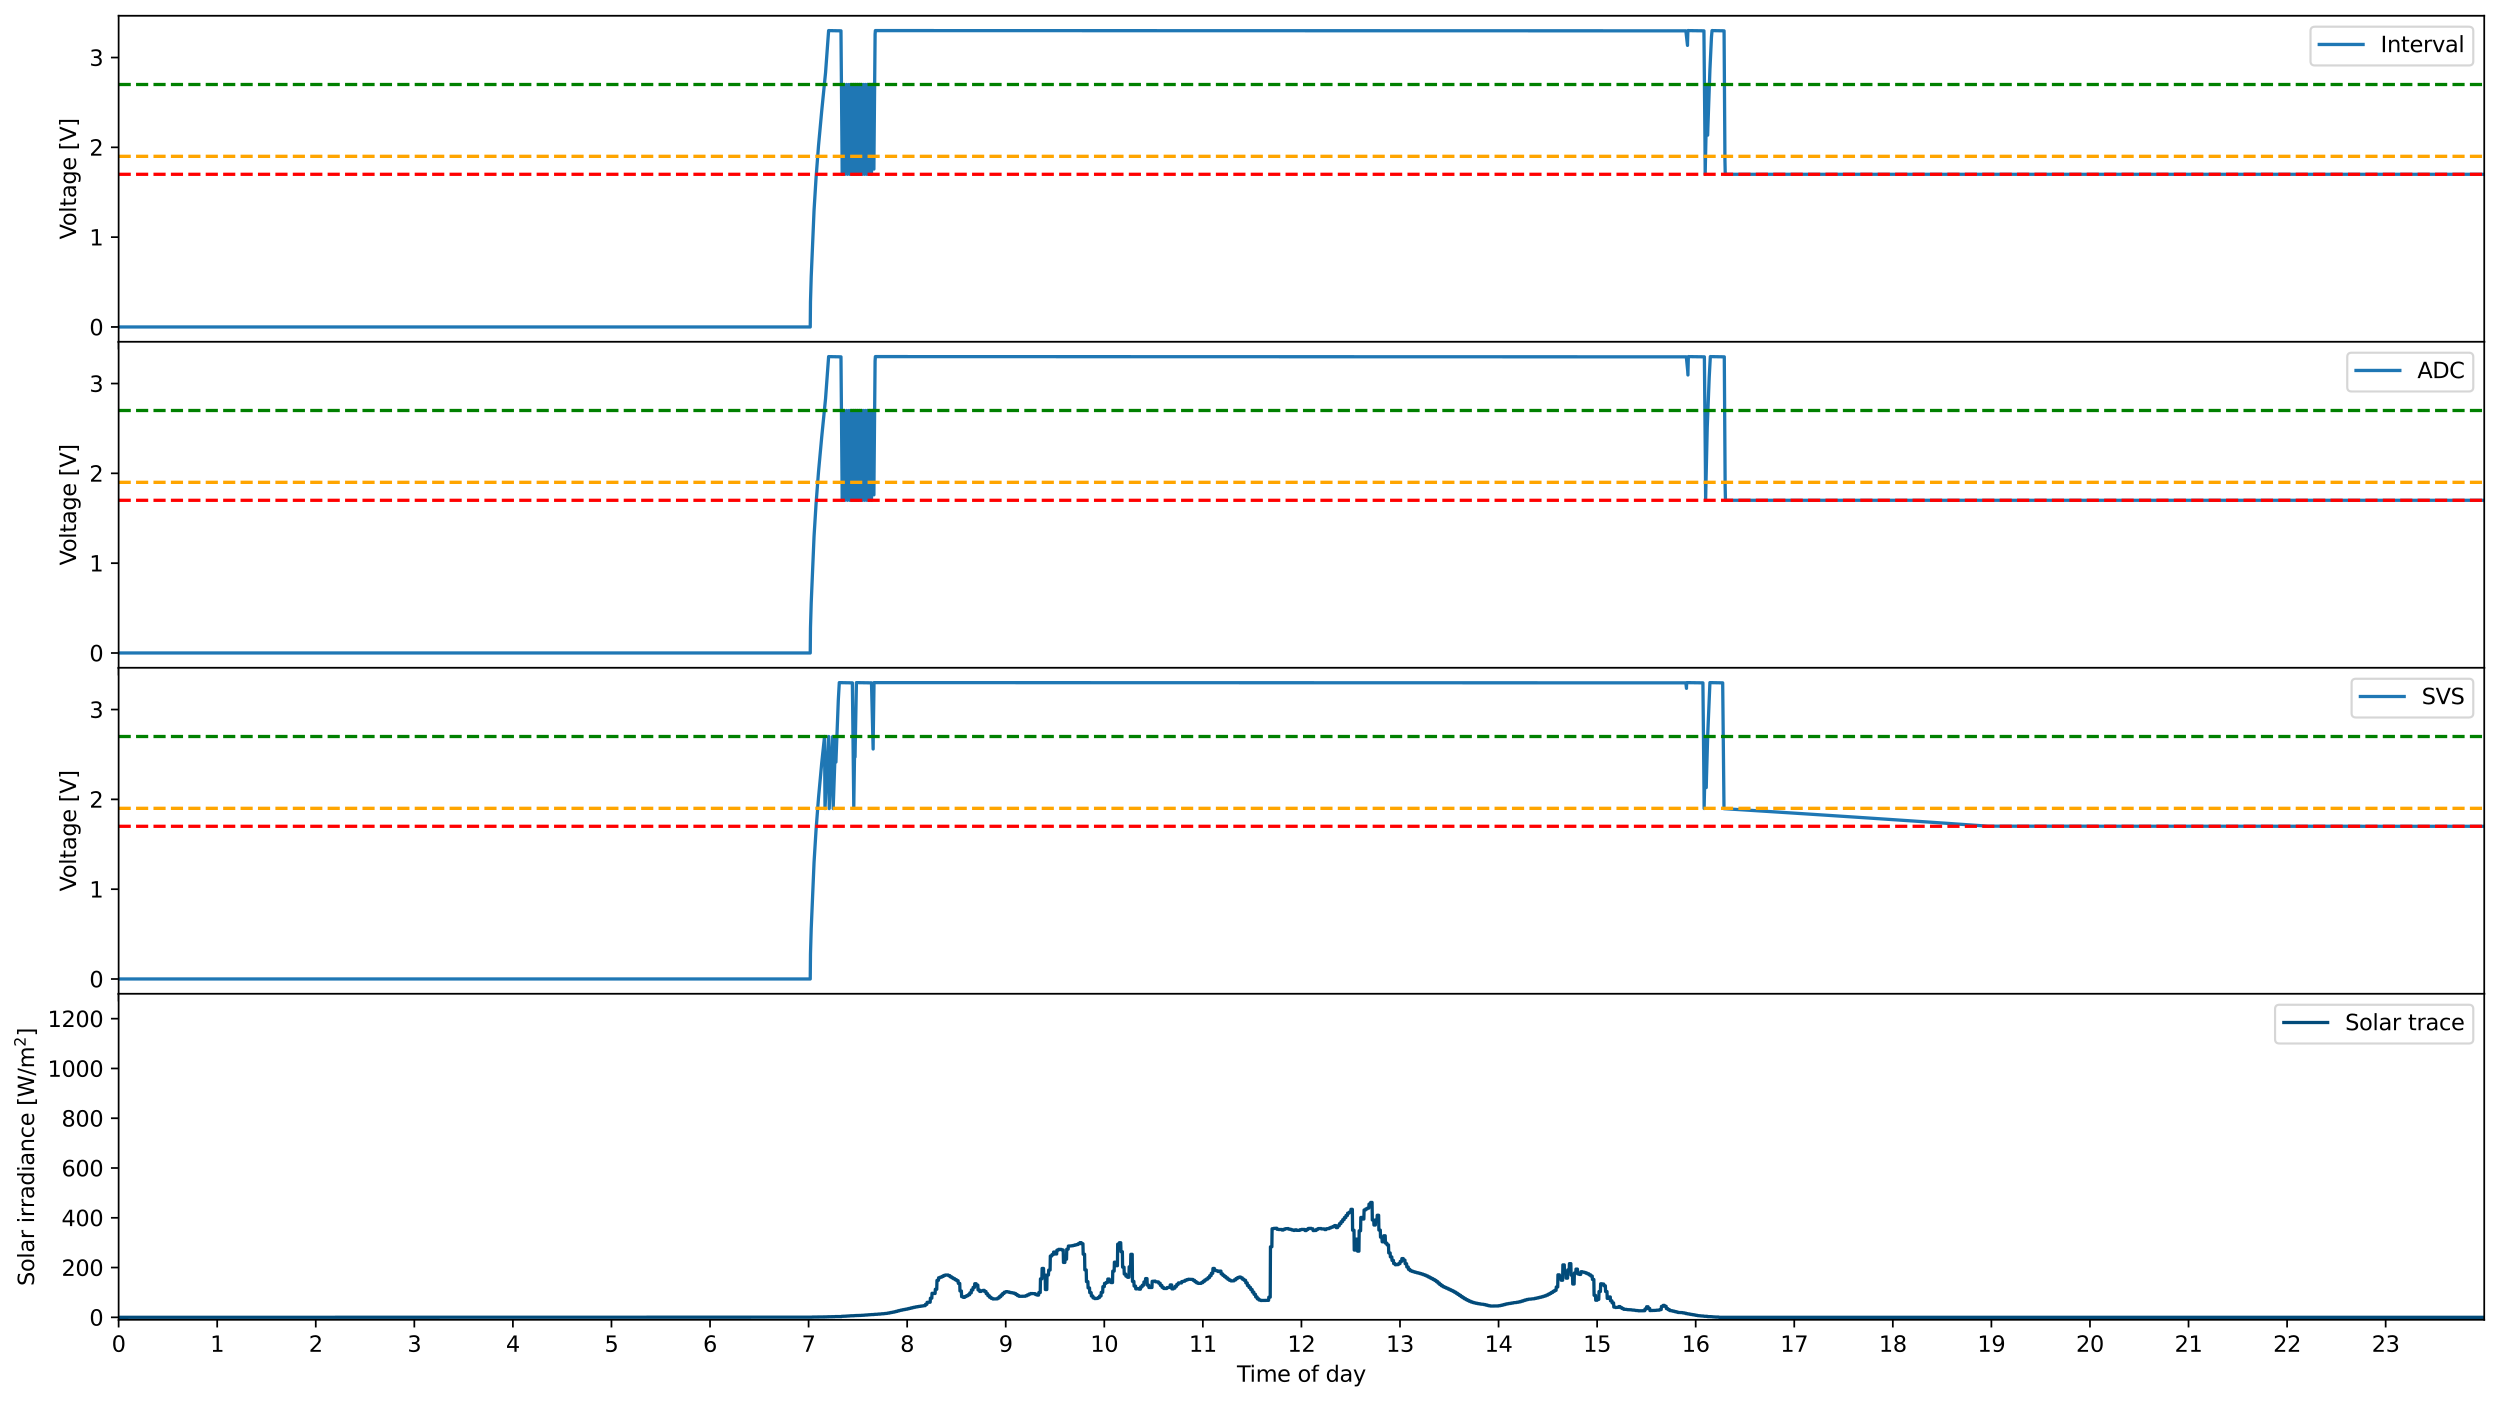 <?xml version="1.0" encoding="utf-8" standalone="no"?>
<!DOCTYPE svg PUBLIC "-//W3C//DTD SVG 1.1//EN"
  "http://www.w3.org/Graphics/SVG/1.1/DTD/svg11.dtd">
<svg xmlns:xlink="http://www.w3.org/1999/xlink" width="1141.146pt" height="639.996pt" viewBox="0 0 1141.146 639.996" xmlns="http://www.w3.org/2000/svg" version="1.1">
 <defs>
  <style type="text/css">*{stroke-linejoin: round; stroke-linecap: butt}</style>
 </defs>
 <g id="figure_1">
  <g id="patch_1">
   <path d="M 0 639.996 
L 1141.146 639.996 
L 1141.146 0 
L 0 0 
z
" style="fill: #ffffff"/>
  </g>
  <g id="axes_1">
   <g id="patch_2">
    <path d="M 54.15 156.01 
L 1133.946 156.01 
L 1133.946 7.2 
L 54.15 7.2 
z
" style="fill: #ffffff"/>
   </g>
   <g id="matplotlib.axis_1">
    <g id="xtick_1">
     <g id="line2d_1">
      <defs>
       <path id="m680efb91a9" d="M 0 0 
L 0 3.5 
" style="stroke: #000000; stroke-width: 0.8"/>
      </defs>
      <g>
       <use xlink:href="#m680efb91a9" x="54.15" y="156.01" style="stroke: #000000; stroke-width: 0.8"/>
      </g>
     </g>
    </g>
    <g id="xtick_2">
     <g id="line2d_2">
      <g>
       <use xlink:href="#m680efb91a9" x="99.141" y="156.01" style="stroke: #000000; stroke-width: 0.8"/>
      </g>
     </g>
    </g>
    <g id="xtick_3">
     <g id="line2d_3">
      <g>
       <use xlink:href="#m680efb91a9" x="144.133" y="156.01" style="stroke: #000000; stroke-width: 0.8"/>
      </g>
     </g>
    </g>
    <g id="xtick_4">
     <g id="line2d_4">
      <g>
       <use xlink:href="#m680efb91a9" x="189.124" y="156.01" style="stroke: #000000; stroke-width: 0.8"/>
      </g>
     </g>
    </g>
    <g id="xtick_5">
     <g id="line2d_5">
      <g>
       <use xlink:href="#m680efb91a9" x="234.116" y="156.01" style="stroke: #000000; stroke-width: 0.8"/>
      </g>
     </g>
    </g>
    <g id="xtick_6">
     <g id="line2d_6">
      <g>
       <use xlink:href="#m680efb91a9" x="279.107" y="156.01" style="stroke: #000000; stroke-width: 0.8"/>
      </g>
     </g>
    </g>
    <g id="xtick_7">
     <g id="line2d_7">
      <g>
       <use xlink:href="#m680efb91a9" x="324.099" y="156.01" style="stroke: #000000; stroke-width: 0.8"/>
      </g>
     </g>
    </g>
    <g id="xtick_8">
     <g id="line2d_8">
      <g>
       <use xlink:href="#m680efb91a9" x="369.09" y="156.01" style="stroke: #000000; stroke-width: 0.8"/>
      </g>
     </g>
    </g>
    <g id="xtick_9">
     <g id="line2d_9">
      <g>
       <use xlink:href="#m680efb91a9" x="414.082" y="156.01" style="stroke: #000000; stroke-width: 0.8"/>
      </g>
     </g>
    </g>
    <g id="xtick_10">
     <g id="line2d_10">
      <g>
       <use xlink:href="#m680efb91a9" x="459.073" y="156.01" style="stroke: #000000; stroke-width: 0.8"/>
      </g>
     </g>
    </g>
    <g id="xtick_11">
     <g id="line2d_11">
      <g>
       <use xlink:href="#m680efb91a9" x="504.065" y="156.01" style="stroke: #000000; stroke-width: 0.8"/>
      </g>
     </g>
    </g>
    <g id="xtick_12">
     <g id="line2d_12">
      <g>
       <use xlink:href="#m680efb91a9" x="549.056" y="156.01" style="stroke: #000000; stroke-width: 0.8"/>
      </g>
     </g>
    </g>
    <g id="xtick_13">
     <g id="line2d_13">
      <g>
       <use xlink:href="#m680efb91a9" x="594.048" y="156.01" style="stroke: #000000; stroke-width: 0.8"/>
      </g>
     </g>
    </g>
    <g id="xtick_14">
     <g id="line2d_14">
      <g>
       <use xlink:href="#m680efb91a9" x="639.039" y="156.01" style="stroke: #000000; stroke-width: 0.8"/>
      </g>
     </g>
    </g>
    <g id="xtick_15">
     <g id="line2d_15">
      <g>
       <use xlink:href="#m680efb91a9" x="684.031" y="156.01" style="stroke: #000000; stroke-width: 0.8"/>
      </g>
     </g>
    </g>
    <g id="xtick_16">
     <g id="line2d_16">
      <g>
       <use xlink:href="#m680efb91a9" x="729.022" y="156.01" style="stroke: #000000; stroke-width: 0.8"/>
      </g>
     </g>
    </g>
    <g id="xtick_17">
     <g id="line2d_17">
      <g>
       <use xlink:href="#m680efb91a9" x="774.014" y="156.01" style="stroke: #000000; stroke-width: 0.8"/>
      </g>
     </g>
    </g>
    <g id="xtick_18">
     <g id="line2d_18">
      <g>
       <use xlink:href="#m680efb91a9" x="819.005" y="156.01" style="stroke: #000000; stroke-width: 0.8"/>
      </g>
     </g>
    </g>
    <g id="xtick_19">
     <g id="line2d_19">
      <g>
       <use xlink:href="#m680efb91a9" x="863.997" y="156.01" style="stroke: #000000; stroke-width: 0.8"/>
      </g>
     </g>
    </g>
    <g id="xtick_20">
     <g id="line2d_20">
      <g>
       <use xlink:href="#m680efb91a9" x="908.988" y="156.01" style="stroke: #000000; stroke-width: 0.8"/>
      </g>
     </g>
    </g>
    <g id="xtick_21">
     <g id="line2d_21">
      <g>
       <use xlink:href="#m680efb91a9" x="953.98" y="156.01" style="stroke: #000000; stroke-width: 0.8"/>
      </g>
     </g>
    </g>
    <g id="xtick_22">
     <g id="line2d_22">
      <g>
       <use xlink:href="#m680efb91a9" x="998.971" y="156.01" style="stroke: #000000; stroke-width: 0.8"/>
      </g>
     </g>
    </g>
    <g id="xtick_23">
     <g id="line2d_23">
      <g>
       <use xlink:href="#m680efb91a9" x="1043.963" y="156.01" style="stroke: #000000; stroke-width: 0.8"/>
      </g>
     </g>
    </g>
    <g id="xtick_24">
     <g id="line2d_24">
      <g>
       <use xlink:href="#m680efb91a9" x="1088.954" y="156.01" style="stroke: #000000; stroke-width: 0.8"/>
      </g>
     </g>
    </g>
   </g>
   <g id="matplotlib.axis_2">
    <g id="ytick_1">
     <g id="line2d_25">
      <defs>
       <path id="m3828bf3601" d="M 0 0 
L -3.5 0 
" style="stroke: #000000; stroke-width: 0.8"/>
      </defs>
      <g>
       <use xlink:href="#m3828bf3601" x="54.15" y="149.246" style="stroke: #000000; stroke-width: 0.8"/>
      </g>
     </g>
     <g id="text_1">
      <!-- 0 -->
      <g transform="translate(40.788 153.045) scale(0.1 -0.1)">
       <defs>
        <path id="DejaVuSans-30" d="M 2034 4250 
Q 1547 4250 1301 3770 
Q 1056 3291 1056 2328 
Q 1056 1369 1301 889 
Q 1547 409 2034 409 
Q 2525 409 2770 889 
Q 3016 1369 3016 2328 
Q 3016 3291 2770 3770 
Q 2525 4250 2034 4250 
z
M 2034 4750 
Q 2819 4750 3233 4129 
Q 3647 3509 3647 2328 
Q 3647 1150 3233 529 
Q 2819 -91 2034 -91 
Q 1250 -91 836 529 
Q 422 1150 422 2328 
Q 422 3509 836 4129 
Q 1250 4750 2034 4750 
z
" transform="scale(0.016)"/>
       </defs>
       <use xlink:href="#DejaVuSans-30"/>
      </g>
     </g>
    </g>
    <g id="ytick_2">
     <g id="line2d_26">
      <g>
       <use xlink:href="#m3828bf3601" x="54.15" y="108.251" style="stroke: #000000; stroke-width: 0.8"/>
      </g>
     </g>
     <g id="text_2">
      <!-- 1 -->
      <g transform="translate(40.788 112.051) scale(0.1 -0.1)">
       <defs>
        <path id="DejaVuSans-31" d="M 794 531 
L 1825 531 
L 1825 4091 
L 703 3866 
L 703 4441 
L 1819 4666 
L 2450 4666 
L 2450 531 
L 3481 531 
L 3481 0 
L 794 0 
L 794 531 
z
" transform="scale(0.016)"/>
       </defs>
       <use xlink:href="#DejaVuSans-31"/>
      </g>
     </g>
    </g>
    <g id="ytick_3">
     <g id="line2d_27">
      <g>
       <use xlink:href="#m3828bf3601" x="54.15" y="67.257" style="stroke: #000000; stroke-width: 0.8"/>
      </g>
     </g>
     <g id="text_3">
      <!-- 2 -->
      <g transform="translate(40.788 71.056) scale(0.1 -0.1)">
       <defs>
        <path id="DejaVuSans-32" d="M 1228 531 
L 3431 531 
L 3431 0 
L 469 0 
L 469 531 
Q 828 903 1448 1529 
Q 2069 2156 2228 2338 
Q 2531 2678 2651 2914 
Q 2772 3150 2772 3378 
Q 2772 3750 2511 3984 
Q 2250 4219 1831 4219 
Q 1534 4219 1204 4116 
Q 875 4013 500 3803 
L 500 4441 
Q 881 4594 1212 4672 
Q 1544 4750 1819 4750 
Q 2544 4750 2975 4387 
Q 3406 4025 3406 3419 
Q 3406 3131 3298 2873 
Q 3191 2616 2906 2266 
Q 2828 2175 2409 1742 
Q 1991 1309 1228 531 
z
" transform="scale(0.016)"/>
       </defs>
       <use xlink:href="#DejaVuSans-32"/>
      </g>
     </g>
    </g>
    <g id="ytick_4">
     <g id="line2d_28">
      <g>
       <use xlink:href="#m3828bf3601" x="54.15" y="26.262" style="stroke: #000000; stroke-width: 0.8"/>
      </g>
     </g>
     <g id="text_4">
      <!-- 3 -->
      <g transform="translate(40.788 30.062) scale(0.1 -0.1)">
       <defs>
        <path id="DejaVuSans-33" d="M 2597 2516 
Q 3050 2419 3304 2112 
Q 3559 1806 3559 1356 
Q 3559 666 3084 287 
Q 2609 -91 1734 -91 
Q 1441 -91 1130 -33 
Q 819 25 488 141 
L 488 750 
Q 750 597 1062 519 
Q 1375 441 1716 441 
Q 2309 441 2620 675 
Q 2931 909 2931 1356 
Q 2931 1769 2642 2001 
Q 2353 2234 1838 2234 
L 1294 2234 
L 1294 2753 
L 1863 2753 
Q 2328 2753 2575 2939 
Q 2822 3125 2822 3475 
Q 2822 3834 2567 4026 
Q 2313 4219 1838 4219 
Q 1578 4219 1281 4162 
Q 984 4106 628 3988 
L 628 4550 
Q 988 4650 1302 4700 
Q 1616 4750 1894 4750 
Q 2613 4750 3031 4423 
Q 3450 4097 3450 3541 
Q 3450 3153 3228 2886 
Q 3006 2619 2597 2516 
z
" transform="scale(0.016)"/>
       </defs>
       <use xlink:href="#DejaVuSans-33"/>
      </g>
     </g>
    </g>
    <g id="text_5">
     <!-- Voltage [V] -->
     <g transform="translate(34.708 109.272) rotate(-90) scale(0.1 -0.1)">
      <defs>
       <path id="DejaVuSans-56" d="M 1831 0 
L 50 4666 
L 709 4666 
L 2188 738 
L 3669 4666 
L 4325 4666 
L 2547 0 
L 1831 0 
z
" transform="scale(0.016)"/>
       <path id="DejaVuSans-6f" d="M 1959 3097 
Q 1497 3097 1228 2736 
Q 959 2375 959 1747 
Q 959 1119 1226 758 
Q 1494 397 1959 397 
Q 2419 397 2687 759 
Q 2956 1122 2956 1747 
Q 2956 2369 2687 2733 
Q 2419 3097 1959 3097 
z
M 1959 3584 
Q 2709 3584 3137 3096 
Q 3566 2609 3566 1747 
Q 3566 888 3137 398 
Q 2709 -91 1959 -91 
Q 1206 -91 779 398 
Q 353 888 353 1747 
Q 353 2609 779 3096 
Q 1206 3584 1959 3584 
z
" transform="scale(0.016)"/>
       <path id="DejaVuSans-6c" d="M 603 4863 
L 1178 4863 
L 1178 0 
L 603 0 
L 603 4863 
z
" transform="scale(0.016)"/>
       <path id="DejaVuSans-74" d="M 1172 4494 
L 1172 3500 
L 2356 3500 
L 2356 3053 
L 1172 3053 
L 1172 1153 
Q 1172 725 1289 603 
Q 1406 481 1766 481 
L 2356 481 
L 2356 0 
L 1766 0 
Q 1100 0 847 248 
Q 594 497 594 1153 
L 594 3053 
L 172 3053 
L 172 3500 
L 594 3500 
L 594 4494 
L 1172 4494 
z
" transform="scale(0.016)"/>
       <path id="DejaVuSans-61" d="M 2194 1759 
Q 1497 1759 1228 1600 
Q 959 1441 959 1056 
Q 959 750 1161 570 
Q 1363 391 1709 391 
Q 2188 391 2477 730 
Q 2766 1069 2766 1631 
L 2766 1759 
L 2194 1759 
z
M 3341 1997 
L 3341 0 
L 2766 0 
L 2766 531 
Q 2569 213 2275 61 
Q 1981 -91 1556 -91 
Q 1019 -91 701 211 
Q 384 513 384 1019 
Q 384 1609 779 1909 
Q 1175 2209 1959 2209 
L 2766 2209 
L 2766 2266 
Q 2766 2663 2505 2880 
Q 2244 3097 1772 3097 
Q 1472 3097 1187 3025 
Q 903 2953 641 2809 
L 641 3341 
Q 956 3463 1253 3523 
Q 1550 3584 1831 3584 
Q 2591 3584 2966 3190 
Q 3341 2797 3341 1997 
z
" transform="scale(0.016)"/>
       <path id="DejaVuSans-67" d="M 2906 1791 
Q 2906 2416 2648 2759 
Q 2391 3103 1925 3103 
Q 1463 3103 1205 2759 
Q 947 2416 947 1791 
Q 947 1169 1205 825 
Q 1463 481 1925 481 
Q 2391 481 2648 825 
Q 2906 1169 2906 1791 
z
M 3481 434 
Q 3481 -459 3084 -895 
Q 2688 -1331 1869 -1331 
Q 1566 -1331 1297 -1286 
Q 1028 -1241 775 -1147 
L 775 -588 
Q 1028 -725 1275 -790 
Q 1522 -856 1778 -856 
Q 2344 -856 2625 -561 
Q 2906 -266 2906 331 
L 2906 616 
Q 2728 306 2450 153 
Q 2172 0 1784 0 
Q 1141 0 747 490 
Q 353 981 353 1791 
Q 353 2603 747 3093 
Q 1141 3584 1784 3584 
Q 2172 3584 2450 3431 
Q 2728 3278 2906 2969 
L 2906 3500 
L 3481 3500 
L 3481 434 
z
" transform="scale(0.016)"/>
       <path id="DejaVuSans-65" d="M 3597 1894 
L 3597 1613 
L 953 1613 
Q 991 1019 1311 708 
Q 1631 397 2203 397 
Q 2534 397 2845 478 
Q 3156 559 3463 722 
L 3463 178 
Q 3153 47 2828 -22 
Q 2503 -91 2169 -91 
Q 1331 -91 842 396 
Q 353 884 353 1716 
Q 353 2575 817 3079 
Q 1281 3584 2069 3584 
Q 2775 3584 3186 3129 
Q 3597 2675 3597 1894 
z
M 3022 2063 
Q 3016 2534 2758 2815 
Q 2500 3097 2075 3097 
Q 1594 3097 1305 2825 
Q 1016 2553 972 2059 
L 3022 2063 
z
" transform="scale(0.016)"/>
       <path id="DejaVuSans-20" transform="scale(0.016)"/>
       <path id="DejaVuSans-5b" d="M 550 4863 
L 1875 4863 
L 1875 4416 
L 1125 4416 
L 1125 -397 
L 1875 -397 
L 1875 -844 
L 550 -844 
L 550 4863 
z
" transform="scale(0.016)"/>
       <path id="DejaVuSans-5d" d="M 1947 4863 
L 1947 -844 
L 622 -844 
L 622 -397 
L 1369 -397 
L 1369 4416 
L 622 4416 
L 622 4863 
L 1947 4863 
z
" transform="scale(0.016)"/>
      </defs>
      <use xlink:href="#DejaVuSans-56"/>
      <use xlink:href="#DejaVuSans-6f" x="60.658"/>
      <use xlink:href="#DejaVuSans-6c" x="121.84"/>
      <use xlink:href="#DejaVuSans-74" x="149.623"/>
      <use xlink:href="#DejaVuSans-61" x="188.832"/>
      <use xlink:href="#DejaVuSans-67" x="250.111"/>
      <use xlink:href="#DejaVuSans-65" x="313.588"/>
      <use xlink:href="#DejaVuSans-20" x="375.111"/>
      <use xlink:href="#DejaVuSans-5b" x="406.898"/>
      <use xlink:href="#DejaVuSans-56" x="445.912"/>
      <use xlink:href="#DejaVuSans-5d" x="514.32"/>
     </g>
    </g>
   </g>
   <g id="line2d_29">
    <path d="M 54.15 149.246 
L 369.84 149.246 
L 369.952 137.731 
L 370.287 126.266 
L 371.579 96.035 
L 372.513 80.908 
L 373.625 66.431 
L 375.093 50.52 
L 376.83 33.172 
L 378.234 13.964 
L 383.867 14.074 
L 384.372 72.409 
L 384.417 79.557 
L 384.5 74.989 
L 385.163 45.662 
L 385.356 38.56 
L 385.385 41.47 
L 385.677 79.557 
L 385.783 72.837 
L 386.45 39.367 
L 386.468 38.56 
L 386.504 41.917 
L 386.812 79.556 
L 386.918 72.444 
L 387.512 38.56 
L 387.532 40.195 
L 387.877 79.556 
L 387.977 71.551 
L 388.503 38.561 
L 388.512 39.206 
L 388.881 79.556 
L 388.984 71.327 
L 389.495 38.56 
L 389.51 39.809 
L 389.891 79.556 
L 389.988 71.116 
L 390.443 38.56 
L 390.471 40.785 
L 390.861 79.556 
L 390.953 70.969 
L 391.399 38.56 
L 391.416 39.966 
L 391.816 79.555 
L 391.909 70.969 
L 392.352 38.56 
L 392.372 39.975 
L 392.806 79.556 
L 392.894 70.518 
L 393.286 38.561 
L 393.316 40.631 
L 393.757 79.556 
L 393.84 70.677 
L 394.205 38.556 
L 394.235 40.552 
L 394.715 79.557 
L 394.789 70.699 
L 395.133 38.55 
L 395.166 40.606 
L 395.702 79.556 
L 395.765 71.489 
L 396.094 38.538 
L 396.131 40.502 
L 396.679 76.073 
L 396.721 79.555 
L 396.763 73.878 
L 397.081 38.531 
L 397.128 40.779 
L 397.741 75.316 
L 397.803 79.556 
L 397.838 74.35 
L 398.146 38.527 
L 398.185 40.28 
L 398.899 77.166 
L 398.949 69.903 
L 399.447 15.58 
L 399.576 13.964 
L 769.531 14.075 
L 770.272 20.714 
L 770.283 19.581 
L 770.448 13.964 
L 777.773 14.075 
L 778.253 65.378 
L 778.346 79.557 
L 778.431 74.783 
L 779.055 46.919 
L 779.287 38.561 
L 779.312 41.338 
L 779.468 61.699 
L 779.567 58.45 
L 780.513 31.678 
L 781.214 16.911 
L 781.482 13.964 
L 786.967 14.074 
L 787.364 73.293 
L 787.506 79.558 
L 1133.946 79.558 
L 1133.946 79.558 
" clip-path="url(#p3891b56fd3)" style="fill: none; stroke: #1f77b4; stroke-width: 1.5; stroke-linecap: square"/>
   </g>
   <g id="line2d_30">
    <path d="M 54.15 38.561 
L 1133.946 38.561 
" clip-path="url(#p3891b56fd3)" style="fill: none; stroke-dasharray: 5.55,2.4; stroke-dashoffset: 0; stroke: #008000; stroke-width: 1.5"/>
   </g>
   <g id="line2d_31">
    <path d="M 54.15 71.356 
L 1133.946 71.356 
" clip-path="url(#p3891b56fd3)" style="fill: none; stroke-dasharray: 5.55,2.4; stroke-dashoffset: 0; stroke: #ffa500; stroke-width: 1.5"/>
   </g>
   <g id="line2d_32">
    <path d="M 54.15 79.555 
L 1133.946 79.555 
" clip-path="url(#p3891b56fd3)" style="fill: none; stroke-dasharray: 5.55,2.4; stroke-dashoffset: 0; stroke: #ff0000; stroke-width: 1.5"/>
   </g>
   <g id="patch_3">
    <path d="M 54.15 156.01 
L 54.15 7.2 
" style="fill: none; stroke: #000000; stroke-width: 0.8; stroke-linejoin: miter; stroke-linecap: square"/>
   </g>
   <g id="patch_4">
    <path d="M 1133.946 156.01 
L 1133.946 7.2 
" style="fill: none; stroke: #000000; stroke-width: 0.8; stroke-linejoin: miter; stroke-linecap: square"/>
   </g>
   <g id="patch_5">
    <path d="M 54.15 156.01 
L 1133.946 156.01 
" style="fill: none; stroke: #000000; stroke-width: 0.8; stroke-linejoin: miter; stroke-linecap: square"/>
   </g>
   <g id="patch_6">
    <path d="M 54.15 7.2 
L 1133.946 7.2 
" style="fill: none; stroke: #000000; stroke-width: 0.8; stroke-linejoin: miter; stroke-linecap: square"/>
   </g>
   <g id="legend_1">
    <g id="patch_7">
     <path d="M 1056.649 29.878 
L 1126.946 29.878 
Q 1128.946 29.878 1128.946 27.878 
L 1128.946 14.2 
Q 1128.946 12.2 1126.946 12.2 
L 1056.649 12.2 
Q 1054.649 12.2 1054.649 14.2 
L 1054.649 27.878 
Q 1054.649 29.878 1056.649 29.878 
z
" style="fill: #ffffff; opacity: 0.8; stroke: #cccccc; stroke-linejoin: miter"/>
    </g>
    <g id="line2d_33">
     <path d="M 1058.649 20.298 
L 1068.649 20.298 
L 1078.649 20.298 
" style="fill: none; stroke: #1f77b4; stroke-width: 1.5; stroke-linecap: square"/>
    </g>
    <g id="text_6">
     <!-- Interval -->
     <g transform="translate(1086.649 23.798) scale(0.1 -0.1)">
      <defs>
       <path id="DejaVuSans-49" d="M 628 4666 
L 1259 4666 
L 1259 0 
L 628 0 
L 628 4666 
z
" transform="scale(0.016)"/>
       <path id="DejaVuSans-6e" d="M 3513 2113 
L 3513 0 
L 2938 0 
L 2938 2094 
Q 2938 2591 2744 2837 
Q 2550 3084 2163 3084 
Q 1697 3084 1428 2787 
Q 1159 2491 1159 1978 
L 1159 0 
L 581 0 
L 581 3500 
L 1159 3500 
L 1159 2956 
Q 1366 3272 1645 3428 
Q 1925 3584 2291 3584 
Q 2894 3584 3203 3211 
Q 3513 2838 3513 2113 
z
" transform="scale(0.016)"/>
       <path id="DejaVuSans-72" d="M 2631 2963 
Q 2534 3019 2420 3045 
Q 2306 3072 2169 3072 
Q 1681 3072 1420 2755 
Q 1159 2438 1159 1844 
L 1159 0 
L 581 0 
L 581 3500 
L 1159 3500 
L 1159 2956 
Q 1341 3275 1631 3429 
Q 1922 3584 2338 3584 
Q 2397 3584 2469 3576 
Q 2541 3569 2628 3553 
L 2631 2963 
z
" transform="scale(0.016)"/>
       <path id="DejaVuSans-76" d="M 191 3500 
L 800 3500 
L 1894 563 
L 2988 3500 
L 3597 3500 
L 2284 0 
L 1503 0 
L 191 3500 
z
" transform="scale(0.016)"/>
      </defs>
      <use xlink:href="#DejaVuSans-49"/>
      <use xlink:href="#DejaVuSans-6e" x="29.492"/>
      <use xlink:href="#DejaVuSans-74" x="92.871"/>
      <use xlink:href="#DejaVuSans-65" x="132.08"/>
      <use xlink:href="#DejaVuSans-72" x="193.604"/>
      <use xlink:href="#DejaVuSans-76" x="234.717"/>
      <use xlink:href="#DejaVuSans-61" x="293.896"/>
      <use xlink:href="#DejaVuSans-6c" x="355.176"/>
     </g>
    </g>
   </g>
  </g>
  <g id="axes_2">
   <g id="patch_8">
    <path d="M 54.15 304.82 
L 1133.946 304.82 
L 1133.946 156.01 
L 54.15 156.01 
z
" style="fill: #ffffff"/>
   </g>
   <g id="matplotlib.axis_3">
    <g id="xtick_25">
     <g id="line2d_34">
      <g>
       <use xlink:href="#m680efb91a9" x="54.15" y="304.82" style="stroke: #000000; stroke-width: 0.8"/>
      </g>
     </g>
    </g>
    <g id="xtick_26">
     <g id="line2d_35">
      <g>
       <use xlink:href="#m680efb91a9" x="99.141" y="304.82" style="stroke: #000000; stroke-width: 0.8"/>
      </g>
     </g>
    </g>
    <g id="xtick_27">
     <g id="line2d_36">
      <g>
       <use xlink:href="#m680efb91a9" x="144.133" y="304.82" style="stroke: #000000; stroke-width: 0.8"/>
      </g>
     </g>
    </g>
    <g id="xtick_28">
     <g id="line2d_37">
      <g>
       <use xlink:href="#m680efb91a9" x="189.124" y="304.82" style="stroke: #000000; stroke-width: 0.8"/>
      </g>
     </g>
    </g>
    <g id="xtick_29">
     <g id="line2d_38">
      <g>
       <use xlink:href="#m680efb91a9" x="234.116" y="304.82" style="stroke: #000000; stroke-width: 0.8"/>
      </g>
     </g>
    </g>
    <g id="xtick_30">
     <g id="line2d_39">
      <g>
       <use xlink:href="#m680efb91a9" x="279.107" y="304.82" style="stroke: #000000; stroke-width: 0.8"/>
      </g>
     </g>
    </g>
    <g id="xtick_31">
     <g id="line2d_40">
      <g>
       <use xlink:href="#m680efb91a9" x="324.099" y="304.82" style="stroke: #000000; stroke-width: 0.8"/>
      </g>
     </g>
    </g>
    <g id="xtick_32">
     <g id="line2d_41">
      <g>
       <use xlink:href="#m680efb91a9" x="369.09" y="304.82" style="stroke: #000000; stroke-width: 0.8"/>
      </g>
     </g>
    </g>
    <g id="xtick_33">
     <g id="line2d_42">
      <g>
       <use xlink:href="#m680efb91a9" x="414.082" y="304.82" style="stroke: #000000; stroke-width: 0.8"/>
      </g>
     </g>
    </g>
    <g id="xtick_34">
     <g id="line2d_43">
      <g>
       <use xlink:href="#m680efb91a9" x="459.073" y="304.82" style="stroke: #000000; stroke-width: 0.8"/>
      </g>
     </g>
    </g>
    <g id="xtick_35">
     <g id="line2d_44">
      <g>
       <use xlink:href="#m680efb91a9" x="504.065" y="304.82" style="stroke: #000000; stroke-width: 0.8"/>
      </g>
     </g>
    </g>
    <g id="xtick_36">
     <g id="line2d_45">
      <g>
       <use xlink:href="#m680efb91a9" x="549.056" y="304.82" style="stroke: #000000; stroke-width: 0.8"/>
      </g>
     </g>
    </g>
    <g id="xtick_37">
     <g id="line2d_46">
      <g>
       <use xlink:href="#m680efb91a9" x="594.048" y="304.82" style="stroke: #000000; stroke-width: 0.8"/>
      </g>
     </g>
    </g>
    <g id="xtick_38">
     <g id="line2d_47">
      <g>
       <use xlink:href="#m680efb91a9" x="639.039" y="304.82" style="stroke: #000000; stroke-width: 0.8"/>
      </g>
     </g>
    </g>
    <g id="xtick_39">
     <g id="line2d_48">
      <g>
       <use xlink:href="#m680efb91a9" x="684.031" y="304.82" style="stroke: #000000; stroke-width: 0.8"/>
      </g>
     </g>
    </g>
    <g id="xtick_40">
     <g id="line2d_49">
      <g>
       <use xlink:href="#m680efb91a9" x="729.022" y="304.82" style="stroke: #000000; stroke-width: 0.8"/>
      </g>
     </g>
    </g>
    <g id="xtick_41">
     <g id="line2d_50">
      <g>
       <use xlink:href="#m680efb91a9" x="774.014" y="304.82" style="stroke: #000000; stroke-width: 0.8"/>
      </g>
     </g>
    </g>
    <g id="xtick_42">
     <g id="line2d_51">
      <g>
       <use xlink:href="#m680efb91a9" x="819.005" y="304.82" style="stroke: #000000; stroke-width: 0.8"/>
      </g>
     </g>
    </g>
    <g id="xtick_43">
     <g id="line2d_52">
      <g>
       <use xlink:href="#m680efb91a9" x="863.997" y="304.82" style="stroke: #000000; stroke-width: 0.8"/>
      </g>
     </g>
    </g>
    <g id="xtick_44">
     <g id="line2d_53">
      <g>
       <use xlink:href="#m680efb91a9" x="908.988" y="304.82" style="stroke: #000000; stroke-width: 0.8"/>
      </g>
     </g>
    </g>
    <g id="xtick_45">
     <g id="line2d_54">
      <g>
       <use xlink:href="#m680efb91a9" x="953.98" y="304.82" style="stroke: #000000; stroke-width: 0.8"/>
      </g>
     </g>
    </g>
    <g id="xtick_46">
     <g id="line2d_55">
      <g>
       <use xlink:href="#m680efb91a9" x="998.971" y="304.82" style="stroke: #000000; stroke-width: 0.8"/>
      </g>
     </g>
    </g>
    <g id="xtick_47">
     <g id="line2d_56">
      <g>
       <use xlink:href="#m680efb91a9" x="1043.963" y="304.82" style="stroke: #000000; stroke-width: 0.8"/>
      </g>
     </g>
    </g>
    <g id="xtick_48">
     <g id="line2d_57">
      <g>
       <use xlink:href="#m680efb91a9" x="1088.954" y="304.82" style="stroke: #000000; stroke-width: 0.8"/>
      </g>
     </g>
    </g>
   </g>
   <g id="matplotlib.axis_4">
    <g id="ytick_5">
     <g id="line2d_58">
      <g>
       <use xlink:href="#m3828bf3601" x="54.15" y="298.056" style="stroke: #000000; stroke-width: 0.8"/>
      </g>
     </g>
     <g id="text_7">
      <!-- 0 -->
      <g transform="translate(40.788 301.855) scale(0.1 -0.1)">
       <use xlink:href="#DejaVuSans-30"/>
      </g>
     </g>
    </g>
    <g id="ytick_6">
     <g id="line2d_59">
      <g>
       <use xlink:href="#m3828bf3601" x="54.15" y="257.061" style="stroke: #000000; stroke-width: 0.8"/>
      </g>
     </g>
     <g id="text_8">
      <!-- 1 -->
      <g transform="translate(40.788 260.861) scale(0.1 -0.1)">
       <use xlink:href="#DejaVuSans-31"/>
      </g>
     </g>
    </g>
    <g id="ytick_7">
     <g id="line2d_60">
      <g>
       <use xlink:href="#m3828bf3601" x="54.15" y="216.067" style="stroke: #000000; stroke-width: 0.8"/>
      </g>
     </g>
     <g id="text_9">
      <!-- 2 -->
      <g transform="translate(40.788 219.866) scale(0.1 -0.1)">
       <use xlink:href="#DejaVuSans-32"/>
      </g>
     </g>
    </g>
    <g id="ytick_8">
     <g id="line2d_61">
      <g>
       <use xlink:href="#m3828bf3601" x="54.15" y="175.072" style="stroke: #000000; stroke-width: 0.8"/>
      </g>
     </g>
     <g id="text_10">
      <!-- 3 -->
      <g transform="translate(40.788 178.872) scale(0.1 -0.1)">
       <use xlink:href="#DejaVuSans-33"/>
      </g>
     </g>
    </g>
    <g id="text_11">
     <!-- Voltage [V] -->
     <g transform="translate(34.708 258.082) rotate(-90) scale(0.1 -0.1)">
      <use xlink:href="#DejaVuSans-56"/>
      <use xlink:href="#DejaVuSans-6f" x="60.658"/>
      <use xlink:href="#DejaVuSans-6c" x="121.84"/>
      <use xlink:href="#DejaVuSans-74" x="149.623"/>
      <use xlink:href="#DejaVuSans-61" x="188.832"/>
      <use xlink:href="#DejaVuSans-67" x="250.111"/>
      <use xlink:href="#DejaVuSans-65" x="313.588"/>
      <use xlink:href="#DejaVuSans-20" x="375.111"/>
      <use xlink:href="#DejaVuSans-5b" x="406.898"/>
      <use xlink:href="#DejaVuSans-56" x="445.912"/>
      <use xlink:href="#DejaVuSans-5d" x="514.32"/>
     </g>
    </g>
   </g>
   <g id="line2d_62">
    <path d="M 54.15 298.056 
L 369.84 298.056 
L 369.952 286.541 
L 370.287 275.076 
L 371.579 244.845 
L 372.513 229.718 
L 373.625 215.241 
L 375.093 199.33 
L 376.83 181.982 
L 378.234 162.774 
L 383.867 162.884 
L 384.372 221.219 
L 384.417 228.367 
L 384.5 223.799 
L 385.163 194.472 
L 385.356 187.37 
L 385.385 190.28 
L 385.677 228.367 
L 385.783 221.647 
L 386.45 188.177 
L 386.468 187.37 
L 386.504 190.727 
L 386.812 228.366 
L 386.918 221.254 
L 387.512 187.37 
L 387.532 189.005 
L 387.877 228.366 
L 387.977 220.361 
L 388.503 187.371 
L 388.512 188.016 
L 388.881 228.366 
L 388.984 220.137 
L 389.495 187.37 
L 389.51 188.619 
L 389.891 228.366 
L 389.988 219.926 
L 390.443 187.37 
L 390.471 189.595 
L 390.861 228.366 
L 390.953 219.779 
L 391.399 187.37 
L 391.416 188.776 
L 391.816 228.365 
L 391.909 219.779 
L 392.352 187.37 
L 392.372 188.785 
L 392.806 228.366 
L 392.894 219.328 
L 393.286 187.371 
L 393.316 189.441 
L 393.757 228.366 
L 393.84 219.487 
L 394.205 187.366 
L 394.235 189.362 
L 394.715 228.367 
L 394.789 219.509 
L 395.133 187.36 
L 395.166 189.416 
L 395.702 228.366 
L 395.765 220.299 
L 396.094 187.348 
L 396.131 189.312 
L 396.679 224.883 
L 396.721 228.365 
L 396.763 222.688 
L 397.081 187.341 
L 397.128 189.589 
L 397.741 224.126 
L 397.803 228.366 
L 397.838 223.16 
L 398.146 187.337 
L 398.185 189.09 
L 398.896 225.869 
L 398.946 218.586 
L 399.443 164.801 
L 399.577 162.774 
L 769.736 162.885 
L 770.365 169.255 
L 770.475 171.157 
L 770.491 169.51 
L 770.666 162.774 
L 777.975 162.885 
L 778.455 214.188 
L 778.548 228.366 
L 778.634 223.662 
L 779.282 195.11 
L 780.183 172.247 
L 780.698 162.774 
L 787.064 162.884 
L 787.461 222.102 
L 787.602 228.368 
L 1133.946 228.368 
L 1133.946 228.368 
" clip-path="url(#p51e3b73f41)" style="fill: none; stroke: #1f77b4; stroke-width: 1.5; stroke-linecap: square"/>
   </g>
   <g id="line2d_63">
    <path d="M 54.15 187.371 
L 1133.946 187.371 
" clip-path="url(#p51e3b73f41)" style="fill: none; stroke-dasharray: 5.55,2.4; stroke-dashoffset: 0; stroke: #008000; stroke-width: 1.5"/>
   </g>
   <g id="line2d_64">
    <path d="M 54.15 220.166 
L 1133.946 220.166 
" clip-path="url(#p51e3b73f41)" style="fill: none; stroke-dasharray: 5.55,2.4; stroke-dashoffset: 0; stroke: #ffa500; stroke-width: 1.5"/>
   </g>
   <g id="line2d_65">
    <path d="M 54.15 228.365 
L 1133.946 228.365 
" clip-path="url(#p51e3b73f41)" style="fill: none; stroke-dasharray: 5.55,2.4; stroke-dashoffset: 0; stroke: #ff0000; stroke-width: 1.5"/>
   </g>
   <g id="patch_9">
    <path d="M 54.15 304.82 
L 54.15 156.01 
" style="fill: none; stroke: #000000; stroke-width: 0.8; stroke-linejoin: miter; stroke-linecap: square"/>
   </g>
   <g id="patch_10">
    <path d="M 1133.946 304.82 
L 1133.946 156.01 
" style="fill: none; stroke: #000000; stroke-width: 0.8; stroke-linejoin: miter; stroke-linecap: square"/>
   </g>
   <g id="patch_11">
    <path d="M 54.15 304.82 
L 1133.946 304.82 
" style="fill: none; stroke: #000000; stroke-width: 0.8; stroke-linejoin: miter; stroke-linecap: square"/>
   </g>
   <g id="patch_12">
    <path d="M 54.15 156.01 
L 1133.946 156.01 
" style="fill: none; stroke: #000000; stroke-width: 0.8; stroke-linejoin: miter; stroke-linecap: square"/>
   </g>
   <g id="legend_2">
    <g id="patch_13">
     <path d="M 1073.422 178.688 
L 1126.946 178.688 
Q 1128.946 178.688 1128.946 176.688 
L 1128.946 163.01 
Q 1128.946 161.01 1126.946 161.01 
L 1073.422 161.01 
Q 1071.422 161.01 1071.422 163.01 
L 1071.422 176.688 
Q 1071.422 178.688 1073.422 178.688 
z
" style="fill: #ffffff; opacity: 0.8; stroke: #cccccc; stroke-linejoin: miter"/>
    </g>
    <g id="line2d_66">
     <path d="M 1075.422 169.108 
L 1085.422 169.108 
L 1095.422 169.108 
" style="fill: none; stroke: #1f77b4; stroke-width: 1.5; stroke-linecap: square"/>
    </g>
    <g id="text_12">
     <!-- ADC -->
     <g transform="translate(1103.422 172.608) scale(0.1 -0.1)">
      <defs>
       <path id="DejaVuSans-41" d="M 2188 4044 
L 1331 1722 
L 3047 1722 
L 2188 4044 
z
M 1831 4666 
L 2547 4666 
L 4325 0 
L 3669 0 
L 3244 1197 
L 1141 1197 
L 716 0 
L 50 0 
L 1831 4666 
z
" transform="scale(0.016)"/>
       <path id="DejaVuSans-44" d="M 1259 4147 
L 1259 519 
L 2022 519 
Q 2988 519 3436 956 
Q 3884 1394 3884 2338 
Q 3884 3275 3436 3711 
Q 2988 4147 2022 4147 
L 1259 4147 
z
M 628 4666 
L 1925 4666 
Q 3281 4666 3915 4102 
Q 4550 3538 4550 2338 
Q 4550 1131 3912 565 
Q 3275 0 1925 0 
L 628 0 
L 628 4666 
z
" transform="scale(0.016)"/>
       <path id="DejaVuSans-43" d="M 4122 4306 
L 4122 3641 
Q 3803 3938 3442 4084 
Q 3081 4231 2675 4231 
Q 1875 4231 1450 3742 
Q 1025 3253 1025 2328 
Q 1025 1406 1450 917 
Q 1875 428 2675 428 
Q 3081 428 3442 575 
Q 3803 722 4122 1019 
L 4122 359 
Q 3791 134 3420 21 
Q 3050 -91 2638 -91 
Q 1578 -91 968 557 
Q 359 1206 359 2328 
Q 359 3453 968 4101 
Q 1578 4750 2638 4750 
Q 3056 4750 3426 4639 
Q 3797 4528 4122 4306 
z
" transform="scale(0.016)"/>
      </defs>
      <use xlink:href="#DejaVuSans-41"/>
      <use xlink:href="#DejaVuSans-44" x="68.408"/>
      <use xlink:href="#DejaVuSans-43" x="145.41"/>
     </g>
    </g>
   </g>
  </g>
  <g id="axes_3">
   <g id="patch_14">
    <path d="M 54.15 453.63 
L 1133.946 453.63 
L 1133.946 304.82 
L 54.15 304.82 
z
" style="fill: #ffffff"/>
   </g>
   <g id="matplotlib.axis_5">
    <g id="xtick_49">
     <g id="line2d_67">
      <g>
       <use xlink:href="#m680efb91a9" x="54.15" y="453.63" style="stroke: #000000; stroke-width: 0.8"/>
      </g>
     </g>
    </g>
    <g id="xtick_50">
     <g id="line2d_68">
      <g>
       <use xlink:href="#m680efb91a9" x="99.141" y="453.63" style="stroke: #000000; stroke-width: 0.8"/>
      </g>
     </g>
    </g>
    <g id="xtick_51">
     <g id="line2d_69">
      <g>
       <use xlink:href="#m680efb91a9" x="144.133" y="453.63" style="stroke: #000000; stroke-width: 0.8"/>
      </g>
     </g>
    </g>
    <g id="xtick_52">
     <g id="line2d_70">
      <g>
       <use xlink:href="#m680efb91a9" x="189.124" y="453.63" style="stroke: #000000; stroke-width: 0.8"/>
      </g>
     </g>
    </g>
    <g id="xtick_53">
     <g id="line2d_71">
      <g>
       <use xlink:href="#m680efb91a9" x="234.116" y="453.63" style="stroke: #000000; stroke-width: 0.8"/>
      </g>
     </g>
    </g>
    <g id="xtick_54">
     <g id="line2d_72">
      <g>
       <use xlink:href="#m680efb91a9" x="279.107" y="453.63" style="stroke: #000000; stroke-width: 0.8"/>
      </g>
     </g>
    </g>
    <g id="xtick_55">
     <g id="line2d_73">
      <g>
       <use xlink:href="#m680efb91a9" x="324.099" y="453.63" style="stroke: #000000; stroke-width: 0.8"/>
      </g>
     </g>
    </g>
    <g id="xtick_56">
     <g id="line2d_74">
      <g>
       <use xlink:href="#m680efb91a9" x="369.09" y="453.63" style="stroke: #000000; stroke-width: 0.8"/>
      </g>
     </g>
    </g>
    <g id="xtick_57">
     <g id="line2d_75">
      <g>
       <use xlink:href="#m680efb91a9" x="414.082" y="453.63" style="stroke: #000000; stroke-width: 0.8"/>
      </g>
     </g>
    </g>
    <g id="xtick_58">
     <g id="line2d_76">
      <g>
       <use xlink:href="#m680efb91a9" x="459.073" y="453.63" style="stroke: #000000; stroke-width: 0.8"/>
      </g>
     </g>
    </g>
    <g id="xtick_59">
     <g id="line2d_77">
      <g>
       <use xlink:href="#m680efb91a9" x="504.065" y="453.63" style="stroke: #000000; stroke-width: 0.8"/>
      </g>
     </g>
    </g>
    <g id="xtick_60">
     <g id="line2d_78">
      <g>
       <use xlink:href="#m680efb91a9" x="549.056" y="453.63" style="stroke: #000000; stroke-width: 0.8"/>
      </g>
     </g>
    </g>
    <g id="xtick_61">
     <g id="line2d_79">
      <g>
       <use xlink:href="#m680efb91a9" x="594.048" y="453.63" style="stroke: #000000; stroke-width: 0.8"/>
      </g>
     </g>
    </g>
    <g id="xtick_62">
     <g id="line2d_80">
      <g>
       <use xlink:href="#m680efb91a9" x="639.039" y="453.63" style="stroke: #000000; stroke-width: 0.8"/>
      </g>
     </g>
    </g>
    <g id="xtick_63">
     <g id="line2d_81">
      <g>
       <use xlink:href="#m680efb91a9" x="684.031" y="453.63" style="stroke: #000000; stroke-width: 0.8"/>
      </g>
     </g>
    </g>
    <g id="xtick_64">
     <g id="line2d_82">
      <g>
       <use xlink:href="#m680efb91a9" x="729.022" y="453.63" style="stroke: #000000; stroke-width: 0.8"/>
      </g>
     </g>
    </g>
    <g id="xtick_65">
     <g id="line2d_83">
      <g>
       <use xlink:href="#m680efb91a9" x="774.014" y="453.63" style="stroke: #000000; stroke-width: 0.8"/>
      </g>
     </g>
    </g>
    <g id="xtick_66">
     <g id="line2d_84">
      <g>
       <use xlink:href="#m680efb91a9" x="819.005" y="453.63" style="stroke: #000000; stroke-width: 0.8"/>
      </g>
     </g>
    </g>
    <g id="xtick_67">
     <g id="line2d_85">
      <g>
       <use xlink:href="#m680efb91a9" x="863.997" y="453.63" style="stroke: #000000; stroke-width: 0.8"/>
      </g>
     </g>
    </g>
    <g id="xtick_68">
     <g id="line2d_86">
      <g>
       <use xlink:href="#m680efb91a9" x="908.988" y="453.63" style="stroke: #000000; stroke-width: 0.8"/>
      </g>
     </g>
    </g>
    <g id="xtick_69">
     <g id="line2d_87">
      <g>
       <use xlink:href="#m680efb91a9" x="953.98" y="453.63" style="stroke: #000000; stroke-width: 0.8"/>
      </g>
     </g>
    </g>
    <g id="xtick_70">
     <g id="line2d_88">
      <g>
       <use xlink:href="#m680efb91a9" x="998.971" y="453.63" style="stroke: #000000; stroke-width: 0.8"/>
      </g>
     </g>
    </g>
    <g id="xtick_71">
     <g id="line2d_89">
      <g>
       <use xlink:href="#m680efb91a9" x="1043.963" y="453.63" style="stroke: #000000; stroke-width: 0.8"/>
      </g>
     </g>
    </g>
    <g id="xtick_72">
     <g id="line2d_90">
      <g>
       <use xlink:href="#m680efb91a9" x="1088.954" y="453.63" style="stroke: #000000; stroke-width: 0.8"/>
      </g>
     </g>
    </g>
   </g>
   <g id="matplotlib.axis_6">
    <g id="ytick_9">
     <g id="line2d_91">
      <g>
       <use xlink:href="#m3828bf3601" x="54.15" y="446.866" style="stroke: #000000; stroke-width: 0.8"/>
      </g>
     </g>
     <g id="text_13">
      <!-- 0 -->
      <g transform="translate(40.788 450.665) scale(0.1 -0.1)">
       <use xlink:href="#DejaVuSans-30"/>
      </g>
     </g>
    </g>
    <g id="ytick_10">
     <g id="line2d_92">
      <g>
       <use xlink:href="#m3828bf3601" x="54.15" y="405.871" style="stroke: #000000; stroke-width: 0.8"/>
      </g>
     </g>
     <g id="text_14">
      <!-- 1 -->
      <g transform="translate(40.788 409.671) scale(0.1 -0.1)">
       <use xlink:href="#DejaVuSans-31"/>
      </g>
     </g>
    </g>
    <g id="ytick_11">
     <g id="line2d_93">
      <g>
       <use xlink:href="#m3828bf3601" x="54.15" y="364.877" style="stroke: #000000; stroke-width: 0.8"/>
      </g>
     </g>
     <g id="text_15">
      <!-- 2 -->
      <g transform="translate(40.788 368.676) scale(0.1 -0.1)">
       <use xlink:href="#DejaVuSans-32"/>
      </g>
     </g>
    </g>
    <g id="ytick_12">
     <g id="line2d_94">
      <g>
       <use xlink:href="#m3828bf3601" x="54.15" y="323.882" style="stroke: #000000; stroke-width: 0.8"/>
      </g>
     </g>
     <g id="text_16">
      <!-- 3 -->
      <g transform="translate(40.788 327.682) scale(0.1 -0.1)">
       <use xlink:href="#DejaVuSans-33"/>
      </g>
     </g>
    </g>
    <g id="text_17">
     <!-- Voltage [V] -->
     <g transform="translate(34.708 406.892) rotate(-90) scale(0.1 -0.1)">
      <use xlink:href="#DejaVuSans-56"/>
      <use xlink:href="#DejaVuSans-6f" x="60.658"/>
      <use xlink:href="#DejaVuSans-6c" x="121.84"/>
      <use xlink:href="#DejaVuSans-74" x="149.623"/>
      <use xlink:href="#DejaVuSans-61" x="188.832"/>
      <use xlink:href="#DejaVuSans-67" x="250.111"/>
      <use xlink:href="#DejaVuSans-65" x="313.588"/>
      <use xlink:href="#DejaVuSans-20" x="375.111"/>
      <use xlink:href="#DejaVuSans-5b" x="406.898"/>
      <use xlink:href="#DejaVuSans-56" x="445.912"/>
      <use xlink:href="#DejaVuSans-5d" x="514.32"/>
     </g>
    </g>
   </g>
   <g id="line2d_95">
    <path d="M 54.15 446.866 
L 369.84 446.866 
L 369.952 435.351 
L 370.287 423.886 
L 371.579 393.655 
L 372.513 378.528 
L 373.62 364.13 
L 375.085 348.248 
L 376.37 336.181 
L 376.372 336.302 
L 376.582 369.091 
L 376.709 366.478 
L 378.278 336.181 
L 378.279 336.238 
L 378.359 346.715 
L 378.504 369.075 
L 378.613 366.375 
L 379.606 344.999 
L 380.084 336.181 
L 380.096 337.604 
L 380.31 369.075 
L 380.428 365.491 
L 381.471 336.18 
L 381.473 336.281 
L 381.568 347.854 
L 381.661 345.124 
L 382.66 319.427 
L 383.105 311.584 
L 389.068 311.695 
L 389.64 361.427 
L 389.708 369.003 
L 389.773 363.797 
L 390.184 336.18 
L 390.214 338.512 
L 390.297 345.545 
L 390.36 341.346 
L 390.924 311.584 
L 397.799 311.695 
L 398.547 341.881 
L 398.595 336.899 
L 398.958 311.584 
L 769.527 311.695 
L 769.808 314.201 
L 769.817 313.227 
L 769.943 311.584 
L 777.308 311.695 
L 777.806 360.759 
L 777.865 369.042 
L 777.947 364.879 
L 778.636 336.181 
L 778.638 336.302 
L 778.832 359.488 
L 778.927 355.329 
L 779.502 335.395 
L 780.508 311.584 
L 786.331 311.695 
L 786.935 369.121 
L 788.699 369.232 
L 789.063 369.255 
L 790.824 369.366 
L 791.188 369.389 
L 792.946 369.5 
L 793.31 369.523 
L 795.065 369.635 
L 795.429 369.658 
L 797.181 369.769 
L 797.545 369.792 
L 799.294 369.903 
L 799.658 369.926 
L 801.404 370.037 
L 801.769 370.06 
L 803.511 370.172 
L 803.876 370.195 
L 805.615 370.306 
L 805.98 370.329 
L 807.717 370.44 
L 808.082 370.464 
L 809.815 370.575 
L 810.18 370.598 
L 811.911 370.709 
L 812.276 370.733 
L 814.003 370.844 
L 814.368 370.867 
L 816.093 370.979 
L 816.458 371.002 
L 818.18 371.113 
L 818.545 371.137 
L 820.263 371.248 
L 820.629 371.272 
L 822.344 371.383 
L 822.71 371.406 
L 824.422 371.518 
L 824.788 371.541 
L 826.497 371.652 
L 826.863 371.676 
L 828.569 371.787 
L 828.935 371.811 
L 830.638 371.922 
L 831.004 371.946 
L 832.704 372.057 
L 833.071 372.081 
L 834.768 372.192 
L 835.134 372.216 
L 836.828 372.328 
L 837.194 372.352 
L 838.885 372.463 
L 839.252 372.487 
L 840.94 372.598 
L 841.307 372.622 
L 842.991 372.733 
L 843.358 372.758 
L 845.04 372.869 
L 845.407 372.893 
L 847.085 373.004 
L 847.453 373.028 
L 849.128 373.139 
L 849.495 373.164 
L 851.168 373.275 
L 851.535 373.299 
L 853.204 373.411 
L 853.572 373.435 
L 855.238 373.546 
L 855.606 373.571 
L 857.269 373.682 
L 857.637 373.706 
L 859.297 373.818 
L 859.665 373.842 
L 861.322 373.953 
L 861.691 373.978 
L 863.344 374.089 
L 863.713 374.114 
L 865.363 374.225 
L 865.732 374.25 
L 867.38 374.361 
L 867.748 374.386 
L 869.393 374.497 
L 869.762 374.522 
L 871.403 374.633 
L 871.772 374.658 
L 873.411 374.769 
L 873.78 374.794 
L 875.415 374.905 
L 875.784 374.93 
L 877.417 375.042 
L 877.786 375.067 
L 879.415 375.178 
L 879.785 375.203 
L 881.411 375.314 
L 881.78 375.34 
L 883.403 375.451 
L 883.773 375.476 
L 885.393 375.587 
L 885.763 375.612 
L 887.38 375.724 
L 887.75 375.749 
L 889.363 375.86 
L 889.734 375.886 
L 891.344 375.997 
L 891.715 376.022 
L 893.322 376.134 
L 893.693 376.159 
L 895.297 376.27 
L 895.668 376.296 
L 897.269 376.407 
L 897.64 376.433 
L 899.238 376.544 
L 899.609 376.57 
L 901.204 376.681 
L 901.575 376.707 
L 903.167 376.818 
L 903.539 376.844 
L 905.127 376.955 
L 905.499 376.981 
L 907.085 377.092 
L 907.456 377.118 
L 1133.946 377.175 
L 1133.946 377.175 
" clip-path="url(#p251a9092b0)" style="fill: none; stroke: #1f77b4; stroke-width: 1.5; stroke-linecap: square"/>
   </g>
   <g id="line2d_96">
    <path d="M 54.15 336.181 
L 1133.946 336.181 
" clip-path="url(#p251a9092b0)" style="fill: none; stroke-dasharray: 5.55,2.4; stroke-dashoffset: 0; stroke: #008000; stroke-width: 1.5"/>
   </g>
   <g id="line2d_97">
    <path d="M 54.15 368.976 
L 1133.946 368.976 
" clip-path="url(#p251a9092b0)" style="fill: none; stroke-dasharray: 5.55,2.4; stroke-dashoffset: 0; stroke: #ffa500; stroke-width: 1.5"/>
   </g>
   <g id="line2d_98">
    <path d="M 54.15 377.175 
L 1133.946 377.175 
" clip-path="url(#p251a9092b0)" style="fill: none; stroke-dasharray: 5.55,2.4; stroke-dashoffset: 0; stroke: #ff0000; stroke-width: 1.5"/>
   </g>
   <g id="patch_15">
    <path d="M 54.15 453.63 
L 54.15 304.82 
" style="fill: none; stroke: #000000; stroke-width: 0.8; stroke-linejoin: miter; stroke-linecap: square"/>
   </g>
   <g id="patch_16">
    <path d="M 1133.946 453.63 
L 1133.946 304.82 
" style="fill: none; stroke: #000000; stroke-width: 0.8; stroke-linejoin: miter; stroke-linecap: square"/>
   </g>
   <g id="patch_17">
    <path d="M 54.15 453.63 
L 1133.946 453.63 
" style="fill: none; stroke: #000000; stroke-width: 0.8; stroke-linejoin: miter; stroke-linecap: square"/>
   </g>
   <g id="patch_18">
    <path d="M 54.15 304.82 
L 1133.946 304.82 
" style="fill: none; stroke: #000000; stroke-width: 0.8; stroke-linejoin: miter; stroke-linecap: square"/>
   </g>
   <g id="legend_3">
    <g id="patch_19">
     <path d="M 1075.408 327.498 
L 1126.946 327.498 
Q 1128.946 327.498 1128.946 325.498 
L 1128.946 311.82 
Q 1128.946 309.82 1126.946 309.82 
L 1075.408 309.82 
Q 1073.408 309.82 1073.408 311.82 
L 1073.408 325.498 
Q 1073.408 327.498 1075.408 327.498 
z
" style="fill: #ffffff; opacity: 0.8; stroke: #cccccc; stroke-linejoin: miter"/>
    </g>
    <g id="line2d_99">
     <path d="M 1077.408 317.918 
L 1087.408 317.918 
L 1097.408 317.918 
" style="fill: none; stroke: #1f77b4; stroke-width: 1.5; stroke-linecap: square"/>
    </g>
    <g id="text_18">
     <!-- SVS -->
     <g transform="translate(1105.408 321.418) scale(0.1 -0.1)">
      <defs>
       <path id="DejaVuSans-53" d="M 3425 4513 
L 3425 3897 
Q 3066 4069 2747 4153 
Q 2428 4238 2131 4238 
Q 1616 4238 1336 4038 
Q 1056 3838 1056 3469 
Q 1056 3159 1242 3001 
Q 1428 2844 1947 2747 
L 2328 2669 
Q 3034 2534 3370 2195 
Q 3706 1856 3706 1288 
Q 3706 609 3251 259 
Q 2797 -91 1919 -91 
Q 1588 -91 1214 -16 
Q 841 59 441 206 
L 441 856 
Q 825 641 1194 531 
Q 1563 422 1919 422 
Q 2459 422 2753 634 
Q 3047 847 3047 1241 
Q 3047 1584 2836 1778 
Q 2625 1972 2144 2069 
L 1759 2144 
Q 1053 2284 737 2584 
Q 422 2884 422 3419 
Q 422 4038 858 4394 
Q 1294 4750 2059 4750 
Q 2388 4750 2728 4690 
Q 3069 4631 3425 4513 
z
" transform="scale(0.016)"/>
      </defs>
      <use xlink:href="#DejaVuSans-53"/>
      <use xlink:href="#DejaVuSans-56" x="63.477"/>
      <use xlink:href="#DejaVuSans-53" x="131.885"/>
     </g>
    </g>
   </g>
  </g>
  <g id="axes_4">
   <g id="patch_20">
    <path d="M 54.15 602.44 
L 1133.946 602.44 
L 1133.946 453.63 
L 54.15 453.63 
z
" style="fill: #ffffff"/>
   </g>
   <g id="matplotlib.axis_7">
    <g id="xtick_73">
     <g id="line2d_100">
      <g>
       <use xlink:href="#m680efb91a9" x="54.15" y="602.44" style="stroke: #000000; stroke-width: 0.8"/>
      </g>
     </g>
     <g id="text_19">
      <!-- 0 -->
      <g transform="translate(50.969 617.038) scale(0.1 -0.1)">
       <use xlink:href="#DejaVuSans-30"/>
      </g>
     </g>
    </g>
    <g id="xtick_74">
     <g id="line2d_101">
      <g>
       <use xlink:href="#m680efb91a9" x="99.141" y="602.44" style="stroke: #000000; stroke-width: 0.8"/>
      </g>
     </g>
     <g id="text_20">
      <!-- 1 -->
      <g transform="translate(95.96 617.038) scale(0.1 -0.1)">
       <use xlink:href="#DejaVuSans-31"/>
      </g>
     </g>
    </g>
    <g id="xtick_75">
     <g id="line2d_102">
      <g>
       <use xlink:href="#m680efb91a9" x="144.133" y="602.44" style="stroke: #000000; stroke-width: 0.8"/>
      </g>
     </g>
     <g id="text_21">
      <!-- 2 -->
      <g transform="translate(140.952 617.038) scale(0.1 -0.1)">
       <use xlink:href="#DejaVuSans-32"/>
      </g>
     </g>
    </g>
    <g id="xtick_76">
     <g id="line2d_103">
      <g>
       <use xlink:href="#m680efb91a9" x="189.124" y="602.44" style="stroke: #000000; stroke-width: 0.8"/>
      </g>
     </g>
     <g id="text_22">
      <!-- 3 -->
      <g transform="translate(185.943 617.038) scale(0.1 -0.1)">
       <use xlink:href="#DejaVuSans-33"/>
      </g>
     </g>
    </g>
    <g id="xtick_77">
     <g id="line2d_104">
      <g>
       <use xlink:href="#m680efb91a9" x="234.116" y="602.44" style="stroke: #000000; stroke-width: 0.8"/>
      </g>
     </g>
     <g id="text_23">
      <!-- 4 -->
      <g transform="translate(230.935 617.038) scale(0.1 -0.1)">
       <defs>
        <path id="DejaVuSans-34" d="M 2419 4116 
L 825 1625 
L 2419 1625 
L 2419 4116 
z
M 2253 4666 
L 3047 4666 
L 3047 1625 
L 3713 1625 
L 3713 1100 
L 3047 1100 
L 3047 0 
L 2419 0 
L 2419 1100 
L 313 1100 
L 313 1709 
L 2253 4666 
z
" transform="scale(0.016)"/>
       </defs>
       <use xlink:href="#DejaVuSans-34"/>
      </g>
     </g>
    </g>
    <g id="xtick_78">
     <g id="line2d_105">
      <g>
       <use xlink:href="#m680efb91a9" x="279.107" y="602.44" style="stroke: #000000; stroke-width: 0.8"/>
      </g>
     </g>
     <g id="text_24">
      <!-- 5 -->
      <g transform="translate(275.926 617.038) scale(0.1 -0.1)">
       <defs>
        <path id="DejaVuSans-35" d="M 691 4666 
L 3169 4666 
L 3169 4134 
L 1269 4134 
L 1269 2991 
Q 1406 3038 1543 3061 
Q 1681 3084 1819 3084 
Q 2600 3084 3056 2656 
Q 3513 2228 3513 1497 
Q 3513 744 3044 326 
Q 2575 -91 1722 -91 
Q 1428 -91 1123 -41 
Q 819 9 494 109 
L 494 744 
Q 775 591 1075 516 
Q 1375 441 1709 441 
Q 2250 441 2565 725 
Q 2881 1009 2881 1497 
Q 2881 1984 2565 2268 
Q 2250 2553 1709 2553 
Q 1456 2553 1204 2497 
Q 953 2441 691 2322 
L 691 4666 
z
" transform="scale(0.016)"/>
       </defs>
       <use xlink:href="#DejaVuSans-35"/>
      </g>
     </g>
    </g>
    <g id="xtick_79">
     <g id="line2d_106">
      <g>
       <use xlink:href="#m680efb91a9" x="324.099" y="602.44" style="stroke: #000000; stroke-width: 0.8"/>
      </g>
     </g>
     <g id="text_25">
      <!-- 6 -->
      <g transform="translate(320.918 617.038) scale(0.1 -0.1)">
       <defs>
        <path id="DejaVuSans-36" d="M 2113 2584 
Q 1688 2584 1439 2293 
Q 1191 2003 1191 1497 
Q 1191 994 1439 701 
Q 1688 409 2113 409 
Q 2538 409 2786 701 
Q 3034 994 3034 1497 
Q 3034 2003 2786 2293 
Q 2538 2584 2113 2584 
z
M 3366 4563 
L 3366 3988 
Q 3128 4100 2886 4159 
Q 2644 4219 2406 4219 
Q 1781 4219 1451 3797 
Q 1122 3375 1075 2522 
Q 1259 2794 1537 2939 
Q 1816 3084 2150 3084 
Q 2853 3084 3261 2657 
Q 3669 2231 3669 1497 
Q 3669 778 3244 343 
Q 2819 -91 2113 -91 
Q 1303 -91 875 529 
Q 447 1150 447 2328 
Q 447 3434 972 4092 
Q 1497 4750 2381 4750 
Q 2619 4750 2861 4703 
Q 3103 4656 3366 4563 
z
" transform="scale(0.016)"/>
       </defs>
       <use xlink:href="#DejaVuSans-36"/>
      </g>
     </g>
    </g>
    <g id="xtick_80">
     <g id="line2d_107">
      <g>
       <use xlink:href="#m680efb91a9" x="369.09" y="602.44" style="stroke: #000000; stroke-width: 0.8"/>
      </g>
     </g>
     <g id="text_26">
      <!-- 7 -->
      <g transform="translate(365.909 617.038) scale(0.1 -0.1)">
       <defs>
        <path id="DejaVuSans-37" d="M 525 4666 
L 3525 4666 
L 3525 4397 
L 1831 0 
L 1172 0 
L 2766 4134 
L 525 4134 
L 525 4666 
z
" transform="scale(0.016)"/>
       </defs>
       <use xlink:href="#DejaVuSans-37"/>
      </g>
     </g>
    </g>
    <g id="xtick_81">
     <g id="line2d_108">
      <g>
       <use xlink:href="#m680efb91a9" x="414.082" y="602.44" style="stroke: #000000; stroke-width: 0.8"/>
      </g>
     </g>
     <g id="text_27">
      <!-- 8 -->
      <g transform="translate(410.901 617.038) scale(0.1 -0.1)">
       <defs>
        <path id="DejaVuSans-38" d="M 2034 2216 
Q 1584 2216 1326 1975 
Q 1069 1734 1069 1313 
Q 1069 891 1326 650 
Q 1584 409 2034 409 
Q 2484 409 2743 651 
Q 3003 894 3003 1313 
Q 3003 1734 2745 1975 
Q 2488 2216 2034 2216 
z
M 1403 2484 
Q 997 2584 770 2862 
Q 544 3141 544 3541 
Q 544 4100 942 4425 
Q 1341 4750 2034 4750 
Q 2731 4750 3128 4425 
Q 3525 4100 3525 3541 
Q 3525 3141 3298 2862 
Q 3072 2584 2669 2484 
Q 3125 2378 3379 2068 
Q 3634 1759 3634 1313 
Q 3634 634 3220 271 
Q 2806 -91 2034 -91 
Q 1263 -91 848 271 
Q 434 634 434 1313 
Q 434 1759 690 2068 
Q 947 2378 1403 2484 
z
M 1172 3481 
Q 1172 3119 1398 2916 
Q 1625 2713 2034 2713 
Q 2441 2713 2670 2916 
Q 2900 3119 2900 3481 
Q 2900 3844 2670 4047 
Q 2441 4250 2034 4250 
Q 1625 4250 1398 4047 
Q 1172 3844 1172 3481 
z
" transform="scale(0.016)"/>
       </defs>
       <use xlink:href="#DejaVuSans-38"/>
      </g>
     </g>
    </g>
    <g id="xtick_82">
     <g id="line2d_109">
      <g>
       <use xlink:href="#m680efb91a9" x="459.073" y="602.44" style="stroke: #000000; stroke-width: 0.8"/>
      </g>
     </g>
     <g id="text_28">
      <!-- 9 -->
      <g transform="translate(455.892 617.038) scale(0.1 -0.1)">
       <defs>
        <path id="DejaVuSans-39" d="M 703 97 
L 703 672 
Q 941 559 1184 500 
Q 1428 441 1663 441 
Q 2288 441 2617 861 
Q 2947 1281 2994 2138 
Q 2813 1869 2534 1725 
Q 2256 1581 1919 1581 
Q 1219 1581 811 2004 
Q 403 2428 403 3163 
Q 403 3881 828 4315 
Q 1253 4750 1959 4750 
Q 2769 4750 3195 4129 
Q 3622 3509 3622 2328 
Q 3622 1225 3098 567 
Q 2575 -91 1691 -91 
Q 1453 -91 1209 -44 
Q 966 3 703 97 
z
M 1959 2075 
Q 2384 2075 2632 2365 
Q 2881 2656 2881 3163 
Q 2881 3666 2632 3958 
Q 2384 4250 1959 4250 
Q 1534 4250 1286 3958 
Q 1038 3666 1038 3163 
Q 1038 2656 1286 2365 
Q 1534 2075 1959 2075 
z
" transform="scale(0.016)"/>
       </defs>
       <use xlink:href="#DejaVuSans-39"/>
      </g>
     </g>
    </g>
    <g id="xtick_83">
     <g id="line2d_110">
      <g>
       <use xlink:href="#m680efb91a9" x="504.065" y="602.44" style="stroke: #000000; stroke-width: 0.8"/>
      </g>
     </g>
     <g id="text_29">
      <!-- 10 -->
      <g transform="translate(497.702 617.038) scale(0.1 -0.1)">
       <use xlink:href="#DejaVuSans-31"/>
       <use xlink:href="#DejaVuSans-30" x="63.623"/>
      </g>
     </g>
    </g>
    <g id="xtick_84">
     <g id="line2d_111">
      <g>
       <use xlink:href="#m680efb91a9" x="549.056" y="602.44" style="stroke: #000000; stroke-width: 0.8"/>
      </g>
     </g>
     <g id="text_30">
      <!-- 11 -->
      <g transform="translate(542.694 617.038) scale(0.1 -0.1)">
       <use xlink:href="#DejaVuSans-31"/>
       <use xlink:href="#DejaVuSans-31" x="63.623"/>
      </g>
     </g>
    </g>
    <g id="xtick_85">
     <g id="line2d_112">
      <g>
       <use xlink:href="#m680efb91a9" x="594.048" y="602.44" style="stroke: #000000; stroke-width: 0.8"/>
      </g>
     </g>
     <g id="text_31">
      <!-- 12 -->
      <g transform="translate(587.685 617.038) scale(0.1 -0.1)">
       <use xlink:href="#DejaVuSans-31"/>
       <use xlink:href="#DejaVuSans-32" x="63.623"/>
      </g>
     </g>
    </g>
    <g id="xtick_86">
     <g id="line2d_113">
      <g>
       <use xlink:href="#m680efb91a9" x="639.039" y="602.44" style="stroke: #000000; stroke-width: 0.8"/>
      </g>
     </g>
     <g id="text_32">
      <!-- 13 -->
      <g transform="translate(632.677 617.038) scale(0.1 -0.1)">
       <use xlink:href="#DejaVuSans-31"/>
       <use xlink:href="#DejaVuSans-33" x="63.623"/>
      </g>
     </g>
    </g>
    <g id="xtick_87">
     <g id="line2d_114">
      <g>
       <use xlink:href="#m680efb91a9" x="684.031" y="602.44" style="stroke: #000000; stroke-width: 0.8"/>
      </g>
     </g>
     <g id="text_33">
      <!-- 14 -->
      <g transform="translate(677.668 617.038) scale(0.1 -0.1)">
       <use xlink:href="#DejaVuSans-31"/>
       <use xlink:href="#DejaVuSans-34" x="63.623"/>
      </g>
     </g>
    </g>
    <g id="xtick_88">
     <g id="line2d_115">
      <g>
       <use xlink:href="#m680efb91a9" x="729.022" y="602.44" style="stroke: #000000; stroke-width: 0.8"/>
      </g>
     </g>
     <g id="text_34">
      <!-- 15 -->
      <g transform="translate(722.66 617.038) scale(0.1 -0.1)">
       <use xlink:href="#DejaVuSans-31"/>
       <use xlink:href="#DejaVuSans-35" x="63.623"/>
      </g>
     </g>
    </g>
    <g id="xtick_89">
     <g id="line2d_116">
      <g>
       <use xlink:href="#m680efb91a9" x="774.014" y="602.44" style="stroke: #000000; stroke-width: 0.8"/>
      </g>
     </g>
     <g id="text_35">
      <!-- 16 -->
      <g transform="translate(767.651 617.038) scale(0.1 -0.1)">
       <use xlink:href="#DejaVuSans-31"/>
       <use xlink:href="#DejaVuSans-36" x="63.623"/>
      </g>
     </g>
    </g>
    <g id="xtick_90">
     <g id="line2d_117">
      <g>
       <use xlink:href="#m680efb91a9" x="819.005" y="602.44" style="stroke: #000000; stroke-width: 0.8"/>
      </g>
     </g>
     <g id="text_36">
      <!-- 17 -->
      <g transform="translate(812.643 617.038) scale(0.1 -0.1)">
       <use xlink:href="#DejaVuSans-31"/>
       <use xlink:href="#DejaVuSans-37" x="63.623"/>
      </g>
     </g>
    </g>
    <g id="xtick_91">
     <g id="line2d_118">
      <g>
       <use xlink:href="#m680efb91a9" x="863.997" y="602.44" style="stroke: #000000; stroke-width: 0.8"/>
      </g>
     </g>
     <g id="text_37">
      <!-- 18 -->
      <g transform="translate(857.634 617.038) scale(0.1 -0.1)">
       <use xlink:href="#DejaVuSans-31"/>
       <use xlink:href="#DejaVuSans-38" x="63.623"/>
      </g>
     </g>
    </g>
    <g id="xtick_92">
     <g id="line2d_119">
      <g>
       <use xlink:href="#m680efb91a9" x="908.988" y="602.44" style="stroke: #000000; stroke-width: 0.8"/>
      </g>
     </g>
     <g id="text_38">
      <!-- 19 -->
      <g transform="translate(902.626 617.038) scale(0.1 -0.1)">
       <use xlink:href="#DejaVuSans-31"/>
       <use xlink:href="#DejaVuSans-39" x="63.623"/>
      </g>
     </g>
    </g>
    <g id="xtick_93">
     <g id="line2d_120">
      <g>
       <use xlink:href="#m680efb91a9" x="953.98" y="602.44" style="stroke: #000000; stroke-width: 0.8"/>
      </g>
     </g>
     <g id="text_39">
      <!-- 20 -->
      <g transform="translate(947.617 617.038) scale(0.1 -0.1)">
       <use xlink:href="#DejaVuSans-32"/>
       <use xlink:href="#DejaVuSans-30" x="63.623"/>
      </g>
     </g>
    </g>
    <g id="xtick_94">
     <g id="line2d_121">
      <g>
       <use xlink:href="#m680efb91a9" x="998.971" y="602.44" style="stroke: #000000; stroke-width: 0.8"/>
      </g>
     </g>
     <g id="text_40">
      <!-- 21 -->
      <g transform="translate(992.609 617.038) scale(0.1 -0.1)">
       <use xlink:href="#DejaVuSans-32"/>
       <use xlink:href="#DejaVuSans-31" x="63.623"/>
      </g>
     </g>
    </g>
    <g id="xtick_95">
     <g id="line2d_122">
      <g>
       <use xlink:href="#m680efb91a9" x="1043.963" y="602.44" style="stroke: #000000; stroke-width: 0.8"/>
      </g>
     </g>
     <g id="text_41">
      <!-- 22 -->
      <g transform="translate(1037.6 617.038) scale(0.1 -0.1)">
       <use xlink:href="#DejaVuSans-32"/>
       <use xlink:href="#DejaVuSans-32" x="63.623"/>
      </g>
     </g>
    </g>
    <g id="xtick_96">
     <g id="line2d_123">
      <g>
       <use xlink:href="#m680efb91a9" x="1088.954" y="602.44" style="stroke: #000000; stroke-width: 0.8"/>
      </g>
     </g>
     <g id="text_42">
      <!-- 23 -->
      <g transform="translate(1082.592 617.038) scale(0.1 -0.1)">
       <use xlink:href="#DejaVuSans-32"/>
       <use xlink:href="#DejaVuSans-33" x="63.623"/>
      </g>
     </g>
    </g>
    <g id="text_43">
     <!-- Time of day -->
     <g transform="translate(564.619 630.717) scale(0.1 -0.1)">
      <defs>
       <path id="DejaVuSans-54" d="M -19 4666 
L 3928 4666 
L 3928 4134 
L 2272 4134 
L 2272 0 
L 1638 0 
L 1638 4134 
L -19 4134 
L -19 4666 
z
" transform="scale(0.016)"/>
       <path id="DejaVuSans-69" d="M 603 3500 
L 1178 3500 
L 1178 0 
L 603 0 
L 603 3500 
z
M 603 4863 
L 1178 4863 
L 1178 4134 
L 603 4134 
L 603 4863 
z
" transform="scale(0.016)"/>
       <path id="DejaVuSans-6d" d="M 3328 2828 
Q 3544 3216 3844 3400 
Q 4144 3584 4550 3584 
Q 5097 3584 5394 3201 
Q 5691 2819 5691 2113 
L 5691 0 
L 5113 0 
L 5113 2094 
Q 5113 2597 4934 2840 
Q 4756 3084 4391 3084 
Q 3944 3084 3684 2787 
Q 3425 2491 3425 1978 
L 3425 0 
L 2847 0 
L 2847 2094 
Q 2847 2600 2669 2842 
Q 2491 3084 2119 3084 
Q 1678 3084 1418 2786 
Q 1159 2488 1159 1978 
L 1159 0 
L 581 0 
L 581 3500 
L 1159 3500 
L 1159 2956 
Q 1356 3278 1631 3431 
Q 1906 3584 2284 3584 
Q 2666 3584 2933 3390 
Q 3200 3197 3328 2828 
z
" transform="scale(0.016)"/>
       <path id="DejaVuSans-66" d="M 2375 4863 
L 2375 4384 
L 1825 4384 
Q 1516 4384 1395 4259 
Q 1275 4134 1275 3809 
L 1275 3500 
L 2222 3500 
L 2222 3053 
L 1275 3053 
L 1275 0 
L 697 0 
L 697 3053 
L 147 3053 
L 147 3500 
L 697 3500 
L 697 3744 
Q 697 4328 969 4595 
Q 1241 4863 1831 4863 
L 2375 4863 
z
" transform="scale(0.016)"/>
       <path id="DejaVuSans-64" d="M 2906 2969 
L 2906 4863 
L 3481 4863 
L 3481 0 
L 2906 0 
L 2906 525 
Q 2725 213 2448 61 
Q 2172 -91 1784 -91 
Q 1150 -91 751 415 
Q 353 922 353 1747 
Q 353 2572 751 3078 
Q 1150 3584 1784 3584 
Q 2172 3584 2448 3432 
Q 2725 3281 2906 2969 
z
M 947 1747 
Q 947 1113 1208 752 
Q 1469 391 1925 391 
Q 2381 391 2643 752 
Q 2906 1113 2906 1747 
Q 2906 2381 2643 2742 
Q 2381 3103 1925 3103 
Q 1469 3103 1208 2742 
Q 947 2381 947 1747 
z
" transform="scale(0.016)"/>
       <path id="DejaVuSans-79" d="M 2059 -325 
Q 1816 -950 1584 -1140 
Q 1353 -1331 966 -1331 
L 506 -1331 
L 506 -850 
L 844 -850 
Q 1081 -850 1212 -737 
Q 1344 -625 1503 -206 
L 1606 56 
L 191 3500 
L 800 3500 
L 1894 763 
L 2988 3500 
L 3597 3500 
L 2059 -325 
z
" transform="scale(0.016)"/>
      </defs>
      <use xlink:href="#DejaVuSans-54"/>
      <use xlink:href="#DejaVuSans-69" x="57.959"/>
      <use xlink:href="#DejaVuSans-6d" x="85.742"/>
      <use xlink:href="#DejaVuSans-65" x="183.154"/>
      <use xlink:href="#DejaVuSans-20" x="244.678"/>
      <use xlink:href="#DejaVuSans-6f" x="276.465"/>
      <use xlink:href="#DejaVuSans-66" x="337.646"/>
      <use xlink:href="#DejaVuSans-20" x="372.852"/>
      <use xlink:href="#DejaVuSans-64" x="404.639"/>
      <use xlink:href="#DejaVuSans-61" x="468.115"/>
      <use xlink:href="#DejaVuSans-79" x="529.395"/>
     </g>
    </g>
   </g>
   <g id="matplotlib.axis_8">
    <g id="ytick_13">
     <g id="line2d_124">
      <g>
       <use xlink:href="#m3828bf3601" x="54.15" y="601.304" style="stroke: #000000; stroke-width: 0.8"/>
      </g>
     </g>
     <g id="text_44">
      <!-- 0 -->
      <g transform="translate(40.788 605.103) scale(0.1 -0.1)">
       <use xlink:href="#DejaVuSans-30"/>
      </g>
     </g>
    </g>
    <g id="ytick_14">
     <g id="line2d_125">
      <g>
       <use xlink:href="#m3828bf3601" x="54.15" y="578.585" style="stroke: #000000; stroke-width: 0.8"/>
      </g>
     </g>
     <g id="text_45">
      <!-- 200 -->
      <g transform="translate(28.062 582.384) scale(0.1 -0.1)">
       <use xlink:href="#DejaVuSans-32"/>
       <use xlink:href="#DejaVuSans-30" x="63.623"/>
       <use xlink:href="#DejaVuSans-30" x="127.246"/>
      </g>
     </g>
    </g>
    <g id="ytick_15">
     <g id="line2d_126">
      <g>
       <use xlink:href="#m3828bf3601" x="54.15" y="555.866" style="stroke: #000000; stroke-width: 0.8"/>
      </g>
     </g>
     <g id="text_46">
      <!-- 400 -->
      <g transform="translate(28.062 559.665) scale(0.1 -0.1)">
       <use xlink:href="#DejaVuSans-34"/>
       <use xlink:href="#DejaVuSans-30" x="63.623"/>
       <use xlink:href="#DejaVuSans-30" x="127.246"/>
      </g>
     </g>
    </g>
    <g id="ytick_16">
     <g id="line2d_127">
      <g>
       <use xlink:href="#m3828bf3601" x="54.15" y="533.147" style="stroke: #000000; stroke-width: 0.8"/>
      </g>
     </g>
     <g id="text_47">
      <!-- 600 -->
      <g transform="translate(28.062 536.946) scale(0.1 -0.1)">
       <use xlink:href="#DejaVuSans-36"/>
       <use xlink:href="#DejaVuSans-30" x="63.623"/>
       <use xlink:href="#DejaVuSans-30" x="127.246"/>
      </g>
     </g>
    </g>
    <g id="ytick_17">
     <g id="line2d_128">
      <g>
       <use xlink:href="#m3828bf3601" x="54.15" y="510.428" style="stroke: #000000; stroke-width: 0.8"/>
      </g>
     </g>
     <g id="text_48">
      <!-- 800 -->
      <g transform="translate(28.062 514.227) scale(0.1 -0.1)">
       <use xlink:href="#DejaVuSans-38"/>
       <use xlink:href="#DejaVuSans-30" x="63.623"/>
       <use xlink:href="#DejaVuSans-30" x="127.246"/>
      </g>
     </g>
    </g>
    <g id="ytick_18">
     <g id="line2d_129">
      <g>
       <use xlink:href="#m3828bf3601" x="54.15" y="487.709" style="stroke: #000000; stroke-width: 0.8"/>
      </g>
     </g>
     <g id="text_49">
      <!-- 1000 -->
      <g transform="translate(21.7 491.508) scale(0.1 -0.1)">
       <use xlink:href="#DejaVuSans-31"/>
       <use xlink:href="#DejaVuSans-30" x="63.623"/>
       <use xlink:href="#DejaVuSans-30" x="127.246"/>
       <use xlink:href="#DejaVuSans-30" x="190.869"/>
      </g>
     </g>
    </g>
    <g id="ytick_19">
     <g id="line2d_130">
      <g>
       <use xlink:href="#m3828bf3601" x="54.15" y="464.99" style="stroke: #000000; stroke-width: 0.8"/>
      </g>
     </g>
     <g id="text_50">
      <!-- 1200 -->
      <g transform="translate(21.7 468.789) scale(0.1 -0.1)">
       <use xlink:href="#DejaVuSans-31"/>
       <use xlink:href="#DejaVuSans-32" x="63.623"/>
       <use xlink:href="#DejaVuSans-30" x="127.246"/>
       <use xlink:href="#DejaVuSans-30" x="190.869"/>
      </g>
     </g>
    </g>
    <g id="text_51">
     <!-- Solar irradiance [W/m$^2$] -->
     <g transform="translate(15.62 586.985) rotate(-90) scale(0.1 -0.1)">
      <defs>
       <path id="DejaVuSans-63" d="M 3122 3366 
L 3122 2828 
Q 2878 2963 2633 3030 
Q 2388 3097 2138 3097 
Q 1578 3097 1268 2742 
Q 959 2388 959 1747 
Q 959 1106 1268 751 
Q 1578 397 2138 397 
Q 2388 397 2633 464 
Q 2878 531 3122 666 
L 3122 134 
Q 2881 22 2623 -34 
Q 2366 -91 2075 -91 
Q 1284 -91 818 406 
Q 353 903 353 1747 
Q 353 2603 823 3093 
Q 1294 3584 2113 3584 
Q 2378 3584 2631 3529 
Q 2884 3475 3122 3366 
z
" transform="scale(0.016)"/>
       <path id="DejaVuSans-57" d="M 213 4666 
L 850 4666 
L 1831 722 
L 2809 4666 
L 3519 4666 
L 4500 722 
L 5478 4666 
L 6119 4666 
L 4947 0 
L 4153 0 
L 3169 4050 
L 2175 0 
L 1381 0 
L 213 4666 
z
" transform="scale(0.016)"/>
       <path id="DejaVuSans-2f" d="M 1625 4666 
L 2156 4666 
L 531 -594 
L 0 -594 
L 1625 4666 
z
" transform="scale(0.016)"/>
      </defs>
      <use xlink:href="#DejaVuSans-53" transform="translate(0 0.766)"/>
      <use xlink:href="#DejaVuSans-6f" transform="translate(63.477 0.766)"/>
      <use xlink:href="#DejaVuSans-6c" transform="translate(124.658 0.766)"/>
      <use xlink:href="#DejaVuSans-61" transform="translate(152.441 0.766)"/>
      <use xlink:href="#DejaVuSans-72" transform="translate(213.721 0.766)"/>
      <use xlink:href="#DejaVuSans-20" transform="translate(254.834 0.766)"/>
      <use xlink:href="#DejaVuSans-69" transform="translate(286.621 0.766)"/>
      <use xlink:href="#DejaVuSans-72" transform="translate(314.404 0.766)"/>
      <use xlink:href="#DejaVuSans-72" transform="translate(355.518 0.766)"/>
      <use xlink:href="#DejaVuSans-61" transform="translate(396.631 0.766)"/>
      <use xlink:href="#DejaVuSans-64" transform="translate(457.91 0.766)"/>
      <use xlink:href="#DejaVuSans-69" transform="translate(521.387 0.766)"/>
      <use xlink:href="#DejaVuSans-61" transform="translate(549.17 0.766)"/>
      <use xlink:href="#DejaVuSans-6e" transform="translate(610.449 0.766)"/>
      <use xlink:href="#DejaVuSans-63" transform="translate(673.828 0.766)"/>
      <use xlink:href="#DejaVuSans-65" transform="translate(728.809 0.766)"/>
      <use xlink:href="#DejaVuSans-20" transform="translate(790.332 0.766)"/>
      <use xlink:href="#DejaVuSans-5b" transform="translate(822.119 0.766)"/>
      <use xlink:href="#DejaVuSans-57" transform="translate(861.133 0.766)"/>
      <use xlink:href="#DejaVuSans-2f" transform="translate(960.01 0.766)"/>
      <use xlink:href="#DejaVuSans-6d" transform="translate(993.701 0.766)"/>
      <use xlink:href="#DejaVuSans-32" transform="translate(1092.07 39.047) scale(0.7)"/>
      <use xlink:href="#DejaVuSans-5d" transform="translate(1139.341 0.766)"/>
     </g>
    </g>
   </g>
   <g id="line2d_131">
    <path d="M 54.15 601.304 
L 370.59 601.236 
L 370.701 601.19 
L 377.339 601.111 
L 377.45 601.077 
L 381.088 601.009 
L 381.199 600.963 
L 384.088 600.963 
L 384.199 600.85 
L 386.337 600.77 
L 386.448 600.736 
L 387.837 600.668 
L 387.948 600.622 
L 390.086 600.566 
L 390.197 600.509 
L 393.086 600.429 
L 393.197 600.395 
L 394.586 600.338 
L 394.697 600.282 
L 396.085 600.214 
L 396.196 600.168 
L 397.585 600.089 
L 397.696 600.054 
L 399.085 600.02 
L 399.196 599.941 
L 400.584 599.918 
L 400.695 599.827 
L 402.084 599.805 
L 402.195 599.714 
L 403.584 599.657 
L 403.695 599.589 
L 405.084 599.487 
L 405.195 599.384 
L 405.833 599.384 
L 405.945 599.225 
L 406.583 599.225 
L 406.694 599.078 
L 407.333 599.078 
L 407.444 598.941 
L 408.083 598.941 
L 408.194 598.771 
L 408.833 598.771 
L 408.944 598.589 
L 409.583 598.589 
L 409.694 598.373 
L 410.333 598.373 
L 410.444 598.18 
L 411.082 598.18 
L 411.194 598.021 
L 411.832 598.021 
L 411.943 597.851 
L 412.582 597.851 
L 412.693 597.714 
L 413.332 597.714 
L 413.443 597.578 
L 414.082 597.578 
L 414.193 597.408 
L 414.832 597.408 
L 414.943 597.237 
L 415.582 597.237 
L 415.693 597.044 
L 416.331 597.044 
L 416.443 596.862 
L 417.081 596.862 
L 417.192 596.703 
L 417.831 596.703 
L 417.942 596.556 
L 418.581 596.556 
L 418.692 596.419 
L 419.331 596.419 
L 419.442 596.306 
L 420.081 596.306 
L 420.192 596.192 
L 420.831 596.192 
L 420.942 596.079 
L 421.58 596.079 
L 421.692 595.965 
L 422.33 595.965 
L 422.441 595.374 
L 423.08 595.374 
L 423.191 594.454 
L 424.58 594.409 
L 424.691 592.569 
L 425.33 592.569 
L 425.441 590.331 
L 426.829 590.422 
L 426.941 588.502 
L 427.579 588.502 
L 427.69 584.435 
L 428.329 584.435 
L 428.44 583.242 
L 429.079 583.242 
L 429.19 582.97 
L 429.829 582.97 
L 429.94 582.64 
L 430.579 582.64 
L 430.69 582.22 
L 431.329 582.22 
L 431.44 582.004 
L 432.828 582.004 
L 432.939 582.277 
L 433.578 582.277 
L 433.689 582.788 
L 434.328 582.788 
L 434.439 583.254 
L 435.078 583.254 
L 435.189 583.674 
L 435.828 583.674 
L 435.939 584.117 
L 436.578 584.117 
L 436.689 584.583 
L 437.327 584.583 
L 437.439 585.821 
L 438.077 585.821 
L 438.188 589.274 
L 438.827 589.274 
L 438.938 591.864 
L 439.577 591.864 
L 439.688 592.194 
L 440.327 592.194 
L 440.438 591.796 
L 441.077 591.796 
L 441.188 591.421 
L 441.827 591.421 
L 441.938 590.99 
L 442.576 590.99 
L 442.688 590.149 
L 443.326 590.149 
L 443.437 588.809 
L 444.076 588.809 
L 444.187 587.65 
L 444.826 587.65 
L 444.937 585.969 
L 445.576 585.969 
L 445.687 586.593 
L 446.326 586.593 
L 446.437 588.809 
L 447.076 588.809 
L 447.187 589.49 
L 447.825 589.49 
L 447.937 589.172 
L 448.575 589.172 
L 448.686 589.013 
L 449.325 589.013 
L 449.436 589.536 
L 450.075 589.536 
L 450.186 590.524 
L 450.825 590.524 
L 450.936 591.421 
L 451.575 591.421 
L 451.686 592.137 
L 452.325 592.137 
L 452.436 592.637 
L 453.074 592.637 
L 453.186 592.921 
L 455.324 592.864 
L 455.435 592.478 
L 456.074 592.478 
L 456.185 591.853 
L 456.824 591.853 
L 456.935 591.126 
L 457.574 591.126 
L 457.685 590.41 
L 458.323 590.41 
L 458.435 589.82 
L 459.073 589.82 
L 459.184 589.581 
L 459.823 589.581 
L 459.934 589.706 
L 460.573 589.706 
L 460.684 589.922 
L 461.323 589.922 
L 461.434 590.058 
L 462.073 590.058 
L 462.184 590.194 
L 462.823 590.194 
L 462.934 590.41 
L 463.572 590.41 
L 463.684 590.876 
L 464.322 590.876 
L 464.433 591.387 
L 465.072 591.387 
L 465.183 591.717 
L 468.072 591.671 
L 468.183 591.433 
L 468.821 591.433 
L 468.933 591.08 
L 469.571 591.08 
L 469.682 590.706 
L 470.321 590.706 
L 470.432 590.444 
L 472.571 590.512 
L 472.682 590.921 
L 473.321 590.921 
L 473.432 591.16 
L 474.07 591.16 
L 474.182 590.001 
L 474.82 590.001 
L 474.931 583.742 
L 475.57 583.742 
L 475.681 578.994 
L 476.32 578.994 
L 476.431 582.016 
L 477.07 582.016 
L 477.181 588.627 
L 477.82 588.627 
L 477.931 582.004 
L 478.57 582.004 
L 478.681 579.732 
L 479.319 579.732 
L 479.431 573.325 
L 480.069 573.325 
L 480.18 572.678 
L 480.819 572.678 
L 480.93 571.519 
L 481.569 571.519 
L 481.68 572.394 
L 482.319 572.394 
L 482.43 570.656 
L 483.069 570.656 
L 483.18 570.281 
L 484.568 570.315 
L 484.68 570.576 
L 485.318 570.576 
L 485.429 576.256 
L 486.068 576.256 
L 486.179 574.768 
L 486.818 574.768 
L 486.929 570.213 
L 487.568 570.213 
L 487.679 568.77 
L 489.068 568.702 
L 489.179 568.623 
L 489.817 568.623 
L 489.929 568.464 
L 490.567 568.464 
L 490.678 568.248 
L 491.317 568.248 
L 491.428 568.077 
L 492.067 568.077 
L 492.178 567.703 
L 492.817 567.703 
L 492.928 567.214 
L 493.567 567.214 
L 493.678 567.714 
L 494.317 567.714 
L 494.428 572.496 
L 495.066 572.496 
L 495.178 579.653 
L 495.816 579.653 
L 495.927 585.003 
L 496.566 585.003 
L 496.677 587.877 
L 497.316 587.877 
L 497.427 590.035 
L 498.066 590.035 
L 498.177 591.569 
L 498.816 591.569 
L 498.927 592.421 
L 499.566 592.421 
L 499.677 592.75 
L 501.065 592.671 
L 501.176 592.319 
L 501.815 592.319 
L 501.926 591.569 
L 502.565 591.569 
L 502.676 589.888 
L 503.315 589.888 
L 503.426 587.286 
L 504.065 587.286 
L 504.176 585.798 
L 504.815 585.798 
L 504.926 585.378 
L 505.565 585.378 
L 505.676 583.833 
L 506.314 583.833 
L 506.425 585.139 
L 507.064 585.139 
L 507.175 585.446 
L 507.814 585.446 
L 507.925 580.209 
L 508.564 580.209 
L 508.675 576.12 
L 509.314 576.12 
L 509.425 577.733 
L 510.064 577.733 
L 510.175 567.907 
L 510.814 567.907 
L 510.925 567.259 
L 511.563 567.259 
L 511.674 571.349 
L 512.313 571.349 
L 512.424 578.403 
L 513.063 578.403 
L 513.174 581.538 
L 513.813 581.538 
L 513.924 582.504 
L 514.563 582.504 
L 514.674 583.015 
L 515.313 583.015 
L 515.424 578.244 
L 516.063 578.244 
L 516.174 572.553 
L 516.812 572.553 
L 516.923 584.901 
L 517.562 584.901 
L 517.673 587.036 
L 518.312 587.036 
L 518.423 588.309 
L 519.062 588.309 
L 519.173 588.172 
L 519.812 588.172 
L 519.923 588.456 
L 520.562 588.456 
L 520.673 587.4 
L 521.312 587.4 
L 521.423 586.639 
L 522.061 586.639 
L 522.172 585.151 
L 522.811 585.151 
L 522.922 583.629 
L 523.561 583.629 
L 523.672 586.605 
L 524.311 586.605 
L 524.422 587.684 
L 525.811 587.695 
L 525.922 584.867 
L 527.31 584.765 
L 527.421 585.083 
L 528.81 585.151 
L 528.921 585.741 
L 529.56 585.741 
L 529.671 586.718 
L 530.31 586.718 
L 530.421 587.604 
L 531.06 587.604 
L 531.171 588.127 
L 532.559 588.15 
L 532.671 587.741 
L 533.309 587.741 
L 533.42 587.627 
L 534.059 587.627 
L 534.17 586.514 
L 534.809 586.514 
L 534.92 588.331 
L 535.559 588.331 
L 535.67 587.968 
L 536.309 587.968 
L 536.42 587.139 
L 537.059 587.139 
L 537.17 586.264 
L 537.808 586.264 
L 537.92 585.582 
L 539.308 585.617 
L 539.419 584.98 
L 540.058 584.98 
L 540.169 584.81 
L 540.808 584.81 
L 540.919 584.412 
L 541.558 584.412 
L 541.669 584.117 
L 542.308 584.117 
L 542.419 583.924 
L 544.557 584.026 
L 544.668 584.435 
L 545.307 584.435 
L 545.418 585.026 
L 546.057 585.026 
L 546.168 585.548 
L 546.807 585.548 
L 546.918 585.821 
L 548.306 585.787 
L 548.418 585.446 
L 549.056 585.446 
L 549.167 584.867 
L 549.806 584.867 
L 549.917 584.276 
L 550.556 584.276 
L 550.667 583.822 
L 551.306 583.822 
L 551.417 583.197 
L 552.056 583.197 
L 552.167 582.311 
L 552.806 582.311 
L 552.917 581.22 
L 553.555 581.22 
L 553.667 579.005 
L 554.305 579.005 
L 554.416 579.857 
L 555.055 579.857 
L 555.166 580.05 
L 555.805 580.05 
L 555.916 580.368 
L 556.555 580.368 
L 556.666 580.209 
L 557.305 580.209 
L 557.416 581.47 
L 558.055 581.47 
L 558.166 582.129 
L 558.804 582.129 
L 558.916 582.72 
L 559.554 582.72 
L 559.665 583.311 
L 560.304 583.311 
L 560.415 583.913 
L 561.054 583.913 
L 561.165 584.401 
L 561.804 584.401 
L 561.915 584.696 
L 563.304 584.628 
L 563.415 584.197 
L 564.053 584.197 
L 564.165 583.617 
L 564.803 583.617 
L 564.914 583.163 
L 565.553 583.163 
L 565.664 582.924 
L 566.303 582.924 
L 566.414 583.288 
L 567.053 583.288 
L 567.164 583.924 
L 567.803 583.924 
L 567.914 584.412 
L 568.553 584.412 
L 568.664 585.582 
L 569.302 585.582 
L 569.414 586.809 
L 570.052 586.809 
L 570.163 587.684 
L 570.802 587.684 
L 570.913 588.627 
L 571.552 588.627 
L 571.663 589.774 
L 572.302 589.774 
L 572.413 590.808 
L 573.052 590.808 
L 573.163 592.001 
L 573.802 592.001 
L 573.913 592.864 
L 574.551 592.864 
L 574.663 593.386 
L 575.301 593.386 
L 575.412 593.614 
L 579.051 593.557 
L 579.162 592.103 
L 579.8 592.103 
L 579.912 569.111 
L 580.55 569.111 
L 580.661 560.864 
L 581.3 560.864 
L 581.411 560.705 
L 582.8 560.648 
L 582.911 561.114 
L 583.55 561.114 
L 583.661 561.228 
L 585.049 561.216 
L 585.161 561.455 
L 585.799 561.455 
L 585.91 561.125 
L 586.549 561.125 
L 586.66 560.864 
L 588.049 560.785 
L 588.16 561.023 
L 588.799 561.023 
L 588.91 561.182 
L 589.549 561.182 
L 589.66 561.432 
L 590.298 561.432 
L 590.41 561.625 
L 591.048 561.625 
L 591.159 561.364 
L 591.798 561.364 
L 591.909 561.614 
L 593.298 561.591 
L 593.409 561.307 
L 594.048 561.307 
L 594.159 561.171 
L 595.547 561.194 
L 595.659 561.682 
L 596.297 561.682 
L 596.408 561.194 
L 597.047 561.194 
L 597.158 560.728 
L 598.547 560.694 
L 598.658 560.91 
L 599.297 560.91 
L 599.408 561.716 
L 600.796 561.637 
L 600.908 561.148 
L 601.546 561.148 
L 601.657 560.807 
L 603.046 560.773 
L 603.157 560.944 
L 604.546 560.955 
L 604.657 561.239 
L 605.296 561.239 
L 605.407 560.875 
L 606.795 560.773 
L 606.906 560.444 
L 607.545 560.444 
L 607.656 560.171 
L 608.295 560.171 
L 608.406 559.853 
L 609.045 559.853 
L 609.156 559.421 
L 609.795 559.421 
L 609.906 560.353 
L 610.545 560.353 
L 610.656 559.535 
L 611.294 559.535 
L 611.406 558.558 
L 612.044 558.558 
L 612.155 557.661 
L 612.794 557.661 
L 612.905 556.718 
L 613.544 556.718 
L 613.655 555.764 
L 614.294 555.764 
L 614.405 554.821 
L 615.044 554.821 
L 615.155 553.742 
L 615.794 553.742 
L 615.905 553.299 
L 616.543 553.299 
L 616.655 552.015 
L 617.293 552.015 
L 617.404 561.546 
L 618.043 561.546 
L 618.154 570.599 
L 618.793 570.599 
L 618.904 565.59 
L 619.543 565.59 
L 619.654 571.099 
L 620.293 571.099 
L 620.404 561.807 
L 621.043 561.807 
L 621.154 555.718 
L 621.792 555.718 
L 621.904 556.434 
L 622.542 556.434 
L 622.653 552.31 
L 623.292 552.31 
L 623.403 551.833 
L 624.042 551.833 
L 624.153 551.47 
L 624.792 551.47 
L 624.903 549.618 
L 625.542 549.618 
L 625.653 548.857 
L 626.292 548.857 
L 626.403 556.877 
L 627.041 556.877 
L 627.153 559.172 
L 627.791 559.172 
L 627.902 556.854 
L 628.541 556.854 
L 628.652 554.719 
L 629.291 554.719 
L 629.402 561.477 
L 630.041 561.477 
L 630.152 564.726 
L 630.791 564.726 
L 630.902 566.839 
L 631.541 566.839 
L 631.652 564.067 
L 632.291 564.067 
L 632.402 567.441 
L 633.04 567.441 
L 633.151 568.248 
L 633.79 568.248 
L 633.901 571.906 
L 634.54 571.906 
L 634.651 573.734 
L 635.29 573.734 
L 635.401 575.336 
L 636.04 575.336 
L 636.151 576.767 
L 636.79 576.767 
L 636.901 577.313 
L 638.289 577.222 
L 638.4 576.779 
L 639.039 576.779 
L 639.15 575.779 
L 639.789 575.779 
L 639.9 574.496 
L 640.539 574.496 
L 640.65 575.2 
L 641.289 575.2 
L 641.4 576.836 
L 642.039 576.836 
L 642.15 578.324 
L 642.789 578.324 
L 642.9 579.391 
L 643.538 579.391 
L 643.649 579.994 
L 644.288 579.994 
L 644.399 580.3 
L 645.038 580.3 
L 645.149 580.527 
L 645.788 580.527 
L 645.899 580.755 
L 646.538 580.755 
L 646.649 580.948 
L 647.288 580.948 
L 647.399 581.129 
L 648.038 581.129 
L 648.149 581.345 
L 648.787 581.345 
L 648.898 581.584 
L 649.537 581.584 
L 649.648 581.845 
L 650.287 581.845 
L 650.398 582.129 
L 651.037 582.129 
L 651.148 582.47 
L 651.787 582.47 
L 651.898 582.845 
L 652.537 582.845 
L 652.648 583.254 
L 653.287 583.254 
L 653.398 583.64 
L 654.036 583.64 
L 654.148 584.038 
L 654.786 584.038 
L 654.897 584.481 
L 655.536 584.481 
L 655.647 585.026 
L 656.286 585.026 
L 656.397 585.673 
L 657.036 585.673 
L 657.147 586.309 
L 657.786 586.309 
L 657.897 586.866 
L 658.536 586.866 
L 658.647 587.32 
L 659.285 587.32 
L 659.397 587.673 
L 660.035 587.673 
L 660.146 588.002 
L 660.785 588.002 
L 660.896 588.343 
L 661.535 588.343 
L 661.646 588.706 
L 662.285 588.706 
L 662.396 589.047 
L 663.035 589.047 
L 663.146 589.422 
L 663.785 589.422 
L 663.896 589.854 
L 664.534 589.854 
L 664.646 590.319 
L 665.284 590.319 
L 665.395 590.819 
L 666.034 590.819 
L 666.145 591.319 
L 666.784 591.319 
L 666.895 591.853 
L 667.534 591.853 
L 667.645 592.341 
L 668.284 592.341 
L 668.395 592.807 
L 669.034 592.807 
L 669.145 593.227 
L 669.783 593.227 
L 669.895 593.614 
L 670.533 593.614 
L 670.644 593.966 
L 671.283 593.966 
L 671.394 594.272 
L 672.033 594.272 
L 672.144 594.522 
L 672.783 594.522 
L 672.894 594.716 
L 673.533 594.716 
L 673.644 594.886 
L 674.283 594.886 
L 674.394 595.034 
L 675.032 595.034 
L 675.144 595.159 
L 675.782 595.159 
L 675.893 595.272 
L 677.282 595.374 
L 677.393 595.499 
L 678.032 595.499 
L 678.143 595.681 
L 678.782 595.681 
L 678.893 595.886 
L 679.532 595.886 
L 679.643 596.045 
L 680.281 596.045 
L 680.393 596.158 
L 684.031 596.101 
L 684.142 595.999 
L 684.781 595.999 
L 684.892 595.863 
L 685.53 595.863 
L 685.642 595.681 
L 686.28 595.681 
L 686.391 595.488 
L 687.03 595.488 
L 687.141 595.283 
L 687.78 595.283 
L 687.891 595.113 
L 688.53 595.113 
L 688.641 595 
L 689.28 595 
L 689.391 594.886 
L 690.03 594.886 
L 690.141 594.75 
L 690.779 594.75 
L 690.891 594.625 
L 692.279 594.534 
L 692.39 594.42 
L 693.029 594.42 
L 693.14 594.284 
L 693.779 594.284 
L 693.89 594.091 
L 694.529 594.091 
L 694.64 593.864 
L 695.279 593.864 
L 695.39 593.614 
L 696.028 593.614 
L 696.14 593.386 
L 696.778 593.386 
L 696.889 593.182 
L 697.528 593.182 
L 697.639 593.046 
L 699.028 592.966 
L 699.139 592.898 
L 700.528 592.796 
L 700.639 592.637 
L 701.277 592.637 
L 701.389 592.489 
L 702.027 592.489 
L 702.138 592.296 
L 702.777 592.296 
L 702.888 592.126 
L 703.527 592.126 
L 703.638 591.932 
L 704.277 591.932 
L 704.388 591.717 
L 705.027 591.717 
L 705.138 591.467 
L 705.777 591.467 
L 705.888 591.16 
L 706.526 591.16 
L 706.638 590.785 
L 707.276 590.785 
L 707.387 590.376 
L 708.026 590.376 
L 708.137 589.933 
L 708.776 589.933 
L 708.887 589.445 
L 709.526 589.445 
L 709.637 588.99 
L 710.276 588.99 
L 710.387 587.457 
L 711.026 587.457 
L 711.137 581.902 
L 711.775 581.902 
L 711.887 582.924 
L 712.525 582.924 
L 712.636 584.378 
L 713.275 584.378 
L 713.386 577.369 
L 714.025 577.369 
L 714.136 580.607 
L 714.775 580.607 
L 714.886 583.424 
L 715.525 583.424 
L 715.636 579.63 
L 716.275 579.63 
L 716.386 576.79 
L 717.024 576.79 
L 717.136 582.038 
L 717.774 582.038 
L 717.885 586.094 
L 718.524 586.094 
L 718.635 581.061 
L 719.274 581.061 
L 719.385 579.289 
L 720.024 579.289 
L 720.135 581.47 
L 720.774 581.47 
L 720.885 581.72 
L 721.524 581.72 
L 721.635 580.493 
L 722.273 580.493 
L 722.385 580.664 
L 723.023 580.664 
L 723.134 580.834 
L 723.773 580.834 
L 723.884 581.141 
L 724.523 581.141 
L 724.634 581.459 
L 725.273 581.459 
L 725.384 581.902 
L 726.023 581.902 
L 726.134 582.447 
L 726.773 582.447 
L 726.884 584.015 
L 727.522 584.015 
L 727.634 591.262 
L 728.272 591.262 
L 728.383 593.511 
L 729.022 593.511 
L 729.133 593.114 
L 729.772 593.114 
L 729.883 589.536 
L 730.522 589.536 
L 730.633 586.003 
L 731.272 586.003 
L 731.383 586.116 
L 732.022 586.116 
L 732.133 586.9 
L 732.771 586.9 
L 732.883 589.536 
L 733.521 589.536 
L 733.632 592.659 
L 734.271 592.659 
L 734.382 592.012 
L 735.021 592.012 
L 735.132 593.773 
L 735.771 593.773 
L 735.882 594.716 
L 736.521 594.716 
L 736.632 596.635 
L 737.271 596.635 
L 737.382 596.817 
L 738.77 596.738 
L 738.881 596.408 
L 739.52 596.408 
L 739.631 596.874 
L 740.27 596.874 
L 740.381 597.271 
L 741.02 597.271 
L 741.131 597.635 
L 742.52 597.68 
L 742.631 597.783 
L 744.769 597.885 
L 744.88 597.964 
L 746.269 598.055 
L 746.38 598.157 
L 747.769 598.237 
L 747.88 598.328 
L 750.768 598.282 
L 750.879 597.487 
L 751.518 597.487 
L 751.629 596.476 
L 752.268 596.476 
L 752.379 597.249 
L 753.018 597.249 
L 753.129 598.214 
L 756.017 598.123 
L 756.128 598.055 
L 757.517 597.998 
L 757.628 597.76 
L 758.267 597.76 
L 758.378 596.329 
L 759.017 596.329 
L 759.128 595.863 
L 759.766 595.863 
L 759.877 596.272 
L 760.516 596.272 
L 760.627 597.317 
L 761.266 597.317 
L 761.377 597.76 
L 762.016 597.76 
L 762.127 598.203 
L 762.766 598.203 
L 762.877 598.328 
L 763.516 598.328 
L 763.627 598.51 
L 764.266 598.51 
L 764.377 598.691 
L 765.015 598.691 
L 765.126 598.873 
L 765.765 598.873 
L 765.876 599.078 
L 768.015 599.157 
L 768.126 599.271 
L 768.765 599.271 
L 768.876 599.407 
L 769.515 599.407 
L 769.626 599.623 
L 770.264 599.623 
L 770.375 599.736 
L 771.014 599.736 
L 771.125 599.873 
L 771.764 599.873 
L 771.875 600.009 
L 772.514 600.009 
L 772.625 600.123 
L 773.264 600.123 
L 773.375 600.259 
L 774.014 600.259 
L 774.125 600.407 
L 774.764 600.407 
L 774.875 600.52 
L 776.263 600.622 
L 776.374 600.668 
L 777.763 600.736 
L 777.874 600.838 
L 779.263 600.85 
L 779.374 600.963 
L 781.512 601.02 
L 781.623 601.077 
L 783.012 601.156 
L 783.123 601.19 
L 784.512 601.19 
L 784.623 601.304 
L 1133.946 601.304 
L 1133.946 601.304 
" clip-path="url(#p407ba1658c)" style="fill: none; stroke: #024b7a; stroke-width: 1.5; stroke-linecap: square"/>
   </g>
   <g id="patch_21">
    <path d="M 54.15 602.44 
L 54.15 453.63 
" style="fill: none; stroke: #000000; stroke-width: 0.8; stroke-linejoin: miter; stroke-linecap: square"/>
   </g>
   <g id="patch_22">
    <path d="M 1133.946 602.44 
L 1133.946 453.63 
" style="fill: none; stroke: #000000; stroke-width: 0.8; stroke-linejoin: miter; stroke-linecap: square"/>
   </g>
   <g id="patch_23">
    <path d="M 54.15 602.44 
L 1133.946 602.44 
" style="fill: none; stroke: #000000; stroke-width: 0.8; stroke-linejoin: miter; stroke-linecap: square"/>
   </g>
   <g id="patch_24">
    <path d="M 54.15 453.63 
L 1133.946 453.63 
" style="fill: none; stroke: #000000; stroke-width: 0.8; stroke-linejoin: miter; stroke-linecap: square"/>
   </g>
   <g id="legend_4">
    <g id="patch_25">
     <path d="M 1040.472 476.308 
L 1126.946 476.308 
Q 1128.946 476.308 1128.946 474.308 
L 1128.946 460.63 
Q 1128.946 458.63 1126.946 458.63 
L 1040.472 458.63 
Q 1038.472 458.63 1038.472 460.63 
L 1038.472 474.308 
Q 1038.472 476.308 1040.472 476.308 
z
" style="fill: #ffffff; opacity: 0.8; stroke: #cccccc; stroke-linejoin: miter"/>
    </g>
    <g id="line2d_132">
     <path d="M 1042.472 466.728 
L 1052.472 466.728 
L 1062.472 466.728 
" style="fill: none; stroke: #024b7a; stroke-width: 1.5; stroke-linecap: square"/>
    </g>
    <g id="text_52">
     <!-- Solar trace -->
     <g transform="translate(1070.472 470.228) scale(0.1 -0.1)">
      <use xlink:href="#DejaVuSans-53"/>
      <use xlink:href="#DejaVuSans-6f" x="63.477"/>
      <use xlink:href="#DejaVuSans-6c" x="124.658"/>
      <use xlink:href="#DejaVuSans-61" x="152.441"/>
      <use xlink:href="#DejaVuSans-72" x="213.721"/>
      <use xlink:href="#DejaVuSans-20" x="254.834"/>
      <use xlink:href="#DejaVuSans-74" x="286.621"/>
      <use xlink:href="#DejaVuSans-72" x="325.83"/>
      <use xlink:href="#DejaVuSans-61" x="366.943"/>
      <use xlink:href="#DejaVuSans-63" x="428.223"/>
      <use xlink:href="#DejaVuSans-65" x="483.203"/>
     </g>
    </g>
   </g>
  </g>
 </g>
 <defs>
  <clipPath id="p3891b56fd3">
   <rect x="54.15" y="7.2" width="1079.795" height="148.81"/>
  </clipPath>
  <clipPath id="p51e3b73f41">
   <rect x="54.15" y="156.01" width="1079.795" height="148.81"/>
  </clipPath>
  <clipPath id="p251a9092b0">
   <rect x="54.15" y="304.82" width="1079.795" height="148.81"/>
  </clipPath>
  <clipPath id="p407ba1658c">
   <rect x="54.15" y="453.63" width="1079.795" height="148.81"/>
  </clipPath>
 </defs>
</svg>
